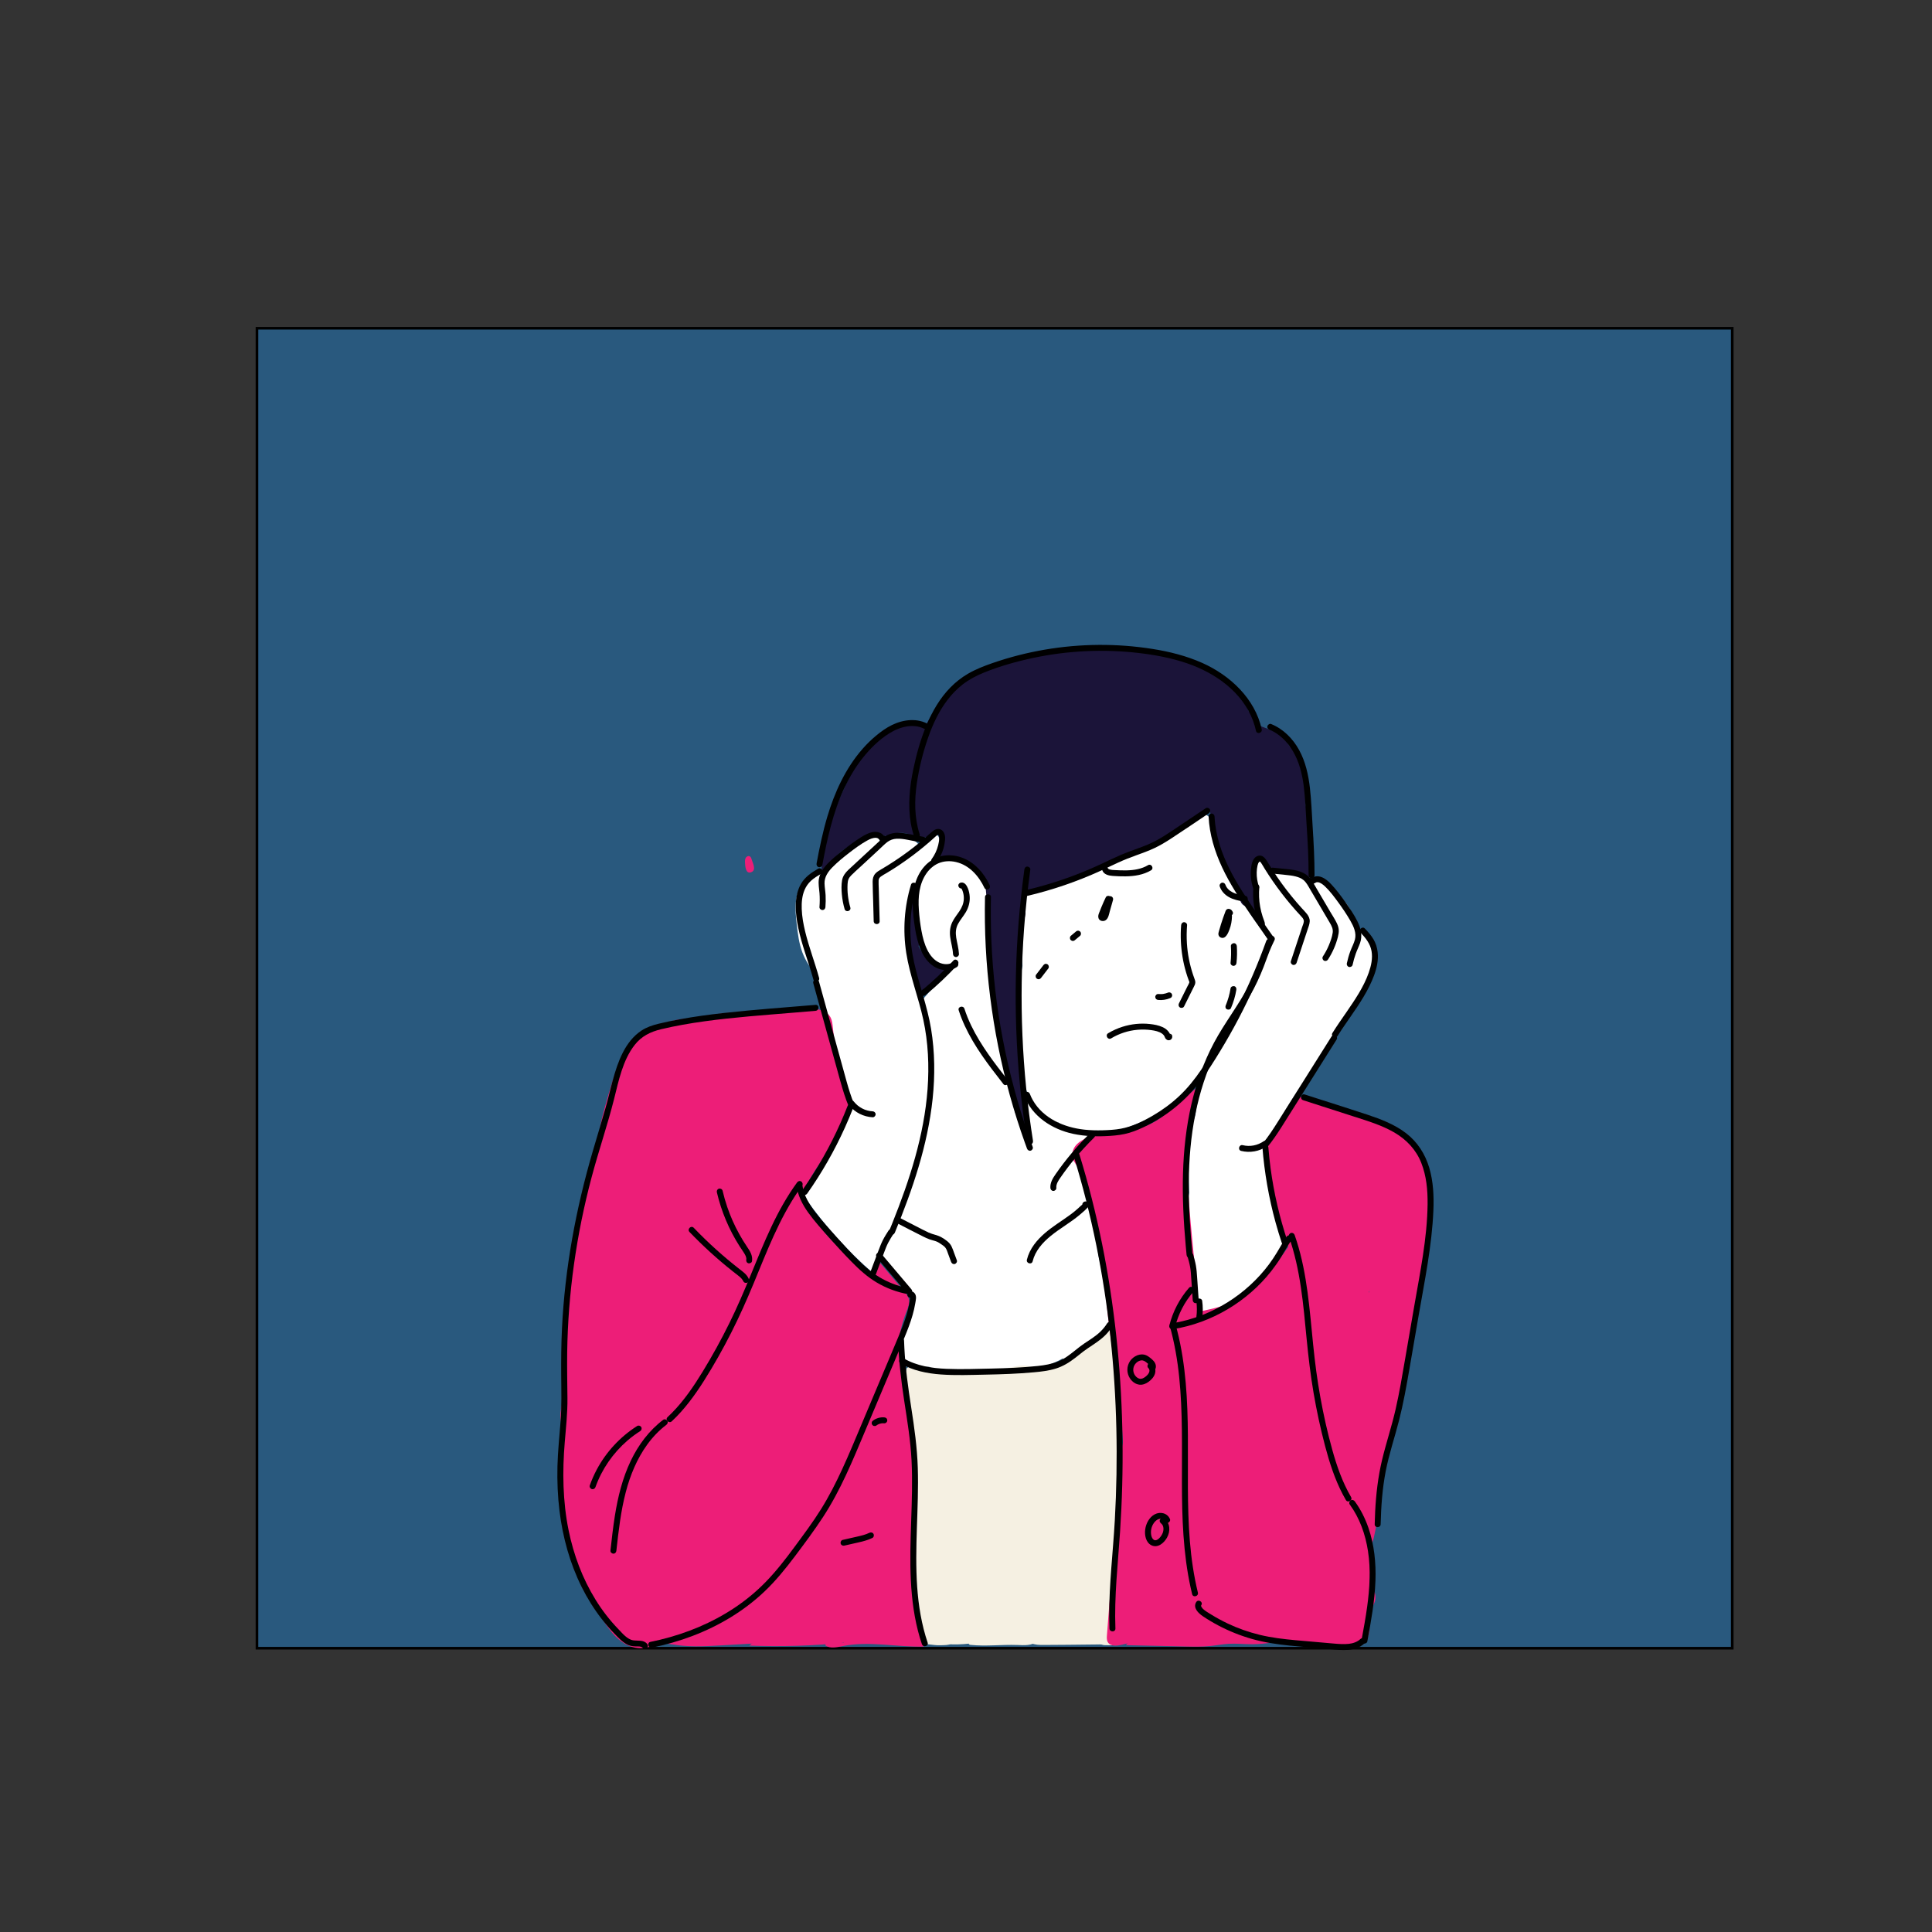 <?xml version="1.0" encoding="utf-8"?>
<!-- Generator: Adobe Illustrator 26.3.1, SVG Export Plug-In . SVG Version: 6.00 Build 0)  -->
<svg version="1.1" xmlns="http://www.w3.org/2000/svg" xmlns:xlink="http://www.w3.org/1999/xlink" x="0px" y="0px"
	 viewBox="0 0 1984.25 1984.25" style="enable-background:new 0 0 1984.25 1984.25;" xml:space="preserve">
<rect x="0" y="0" width="1984.25" height="1984.25" fill="#333333" stroke="none"/>
<style type="text/css">
	.st0{fill:#29597E;stroke:#000000;stroke-width:2.696;stroke-miterlimit:10;}
	.st1{fill:#29597E;stroke:#000000;stroke-width:2.993;stroke-miterlimit:10;}
	.st2{fill:#FFFFFF;}
	.st3{fill:#1B1439;}
	.st4{fill:#F5F0E2;}
	.st5{fill:#ED1E78;}
	.st6{fill:#FE3922;stroke:#000000;stroke-width:6.294;stroke-miterlimit:10;}
	.st7{fill:#29597E;}
	.st8{fill:#D95F86;}
	.st9{fill:#D95F86;stroke:#000000;stroke-width:4.647;stroke-miterlimit:10;}
	.st10{fill:none;stroke:#000000;stroke-width:9.364;stroke-miterlimit:10;}
	.st11{fill:#ED1E78;stroke:#000000;stroke-width:4.923;stroke-miterlimit:10;}
	.st12{fill:#FBAE16;stroke:#020202;stroke-width:4.923;stroke-miterlimit:10;}
	.st13{fill:#F5F0E2;stroke:#000000;stroke-width:4.923;stroke-miterlimit:10;}
	.st14{fill:none;stroke:#000000;stroke-width:4.923;stroke-miterlimit:10;}
	.st15{fill:#29597E;stroke:#000000;stroke-width:2.521;stroke-miterlimit:10;}
	.st16{fill:#F9E819;}
	.st17{fill:#FBAE16;}
	.st18{fill:#FBAE16;stroke:#020202;stroke-width:4.821;stroke-miterlimit:10;}
	.st19{fill:#ED1E78;stroke:#000000;stroke-width:4.821;stroke-miterlimit:10;}
	.st20{fill:#FE3922;stroke:#000000;stroke-width:4.821;stroke-miterlimit:10;}
	.st21{fill:none;stroke:#000000;stroke-width:4.821;stroke-miterlimit:10;}
	.st22{fill:#020202;}
	.st23{fill:none;stroke:#020202;stroke-width:4;stroke-miterlimit:10;}
</style>
<g id="Layer_1">
</g>
<g id="Layer_3">
</g>
<g id="Layer_4">
</g>
<g id="Layer_5">
</g>
<g id="Layer_6">
</g>
<g id="Layer_7">
</g>
<g id="Layer_8">
</g>
<g id="Layer_2">
	<polygon class="st0" points="263.93,1692.79 383.73,1692.79 1779.08,1692.79 1779.08,337.13 263.93,337.13 	"/>
	<path class="st5" d="M771.98,882.67c-0.36-1.24-0.82-2.61-1.97-3.21c-1.4-0.73-3.22,0.13-4.04,1.48c-0.82,1.35-0.88,3.02-0.82,4.6
		c0.15,3.79,0.53,12.8,6.67,10.13C776.99,893.43,773.06,886.39,771.98,882.67z"/>
	<g>
		<path class="st2" d="M976.75,883.56c-11.92-0.49-24.19,5.05-30.83,14.96c-7.19,10.73-7.19,24.65-5.71,37.48
			c1.15,9.91,3.03,19.72,4.91,29.52c0.88,4.58,1.78,9.24,3.98,13.36c5.87,11.03,19.24,15.49,31.52,17.81
			c10.16,1.92,21.4,2.86,30.14-2.65c1.94-1.22,3.74-2.79,4.78-4.84c1.3-2.57,1.27-5.58,1.2-8.45c-0.26-11.95-0.51-23.91-0.77-35.86
			c-0.23-10.59,1.62-23.71-0.99-33.99C1011.15,895.85,991.72,883.56,976.75,883.56z"/>
		<path class="st2" d="M959.72,887.35c1.46-5.4,2.92-10.8,4.38-16.2c1.39-5.15,1.95-12.2-2.96-14.31c-3.36-1.44-7.23,0.69-9.71,3.38
			s-4.32,6.04-7.33,8.12c-4.05-6.14-11.83-8.96-19.19-8.93c-7.36,0.03-14.46,2.47-21.41,4.89c0.2-2.78-2.52-5.08-5.28-5.42
			c-2.76-0.34-5.48,0.77-8,1.96c-8.56,4.06-16.53,9.36-23.57,15.69c-4.67,4.2-8.97,8.87-14.09,12.51c-9,6.39-20.46,9.55-27.62,17.94
			c-9.56,11.2-8.38,27.71-6.66,42.33c1.14,9.73,2.31,19.57,5.74,28.74c3.34,8.92,8.76,16.98,15.23,23.97
			c15.43,16.67,37.15,27.37,59.78,29.43c6.66,0.61,13.55,0.47,19.82-1.87c6.27-2.33,11.88-7.14,13.89-13.52
			c1.13-3.59,1.08-7.44,1.02-11.21c-0.21-13.11-0.43-26.21-0.64-39.32c-0.27-16.45-0.43-33.46,5.95-48.62
			c0.47-1.11,0.87-2.64-0.13-3.33c-0.99-0.69-1.7,1.89-0.62,1.35"/>
		<path class="st2" d="M835.33,1001.62c9.45,30.61,18.93,61.34,24.05,92.96c1.64,10.1,2.84,20.36,6.26,30
			c3.41,9.65,9.35,18.82,18.26,23.85c8.13,4.59,17.78,5.29,26.88,7.36c8.77,2,18.22,5.29,26.4,1.54c9.83-4.5,12.86-16.75,14.71-27.4
			c3.12-17.92,6.25-36.05,5.06-54.2c-0.96-14.57-4.72-28.77-9.7-42.44c-4.55-12.48-9.53-29.92-17.73-40.46
			c-8.36-10.74-21.85,5.36-29.92,10.92c-11.82,8.15-18.23,3.78-29.96-2.4c-5.71-3.01-11.89-5.41-18.43-5.52
			C849.44,995.79,834.13,997.75,835.33,1001.62z"/>
		<path class="st2" d="M913.68,1005.11c0.73,7.96,3.71,15.85,9.2,21.65c2.98,3.15,7.45,5.76,11.5,4.21c2.3-0.88,3.97-2.95,5.02-5.18
			c2.57-5.43,2.06-11.75,1.49-17.73c-0.14-1.45-0.27-2.9-0.62-4.31c-0.35-1.45-0.92-2.84-1.49-4.22c-2.67-6.52-7-23.72-16.5-21.59
			C912.79,980.07,913.04,998.06,913.68,1005.11z"/>
		<path class="st2" d="M862.11,1163.48c-7.2,22.22-23.11,40.38-34.54,60.76c-0.59,1.04-1.17,2.14-1.21,3.34
			c-0.05,1.64,0.93,3.11,1.87,4.44c19.55,27.66,42.44,52.95,68.01,75.15c2.96-15.85,10.73-30.31,16.55-45.34
			c7.43-19.2,11.71-39.44,15.95-59.58c4.5-21.36,8.85-56.37-16.56-67.36c-8.02-3.47-17.68-1.6-25.93-0.06
			C869.78,1137.91,866.85,1148.84,862.11,1163.48z"/>
		<path class="st2" d="M916.96,1170.48c-3.29,11.55-3.18,23.76-3.04,35.77c0.08,7.28,0.17,14.55,0.25,21.83
			c0.11,9.66,0.17,19.62-3.48,28.56c-1.33,3.26-3.17,6.49-3.1,10.01c0.08,3.52,3.19,7.28,6.59,6.38c2.56-0.68,3.85-3.46,4.8-5.93
			c5.99-15.48,11.99-30.96,17.98-46.44c5.6-14.46,11.26-29.18,12.39-44.64c0.63-8.55,0.7-42.5-11.02-37.43
			C927.91,1143.1,919.83,1160.4,916.96,1170.48z"/>
		<path class="st2" d="M960.11,1012.31c-17.55,19.74-35.47,40.09-44.7,64.84c-9.14,24.52-9,51.39-8.74,77.56
			c0.23,23.49,0.46,46.98,0.69,70.47c0.21,20.99,1.43,44.43,16.67,58.86c15.66,14.81,41.64,14,60.13,2.91
			c18.49-11.09,30.67-30.22,39.77-49.75c8.1-17.37,14.32-35.61,18.52-54.31c1.27-5.67,2.37-11.43,2.34-17.24
			c-0.01-3.38-0.41-6.74-0.8-10.1c-1.25-10.72-2.5-21.43-3.75-32.15c-1.4-12.04-2.83-24.16-6.54-35.7
			c-1.77-5.49-4.05-10.82-5.45-16.42c-1.95-7.77-2.17-15.88-3.86-23.71c-2.81-13.04-9.57-24.83-16.24-36.38
			c-4.78-8.29-10.38-23.41-22.11-21.65C975.68,991.1,966.53,1005.09,960.11,1012.31z"/>
		<path class="st2" d="M983.44,1014.13c-0.54,8.2,4.89,15.48,10.28,21.68c2.26,2.6,4.62,5.21,7.61,6.91s6.77,2.39,9.9,0.96
			c3.23-1.47,5.16-4.81,6.46-8.11c2.3-5.84,3.26-12.19,2.8-18.45c-0.26-3.51-0.96-6.98-1.1-10.5c-0.39-9.65,4.78-32.73-12.54-28.65
			C994.73,980.83,984.18,1002.98,983.44,1014.13z"/>
		<path class="st2" d="M1073.6,915.58c-6.09,0.61-12.17,1.23-18.26,1.84c-1.37,0.14-2.84,0.32-3.85,1.26
			c-1.11,1.03-1.33,2.68-1.48,4.19c-1.72,17.44-2.1,35.01-1.14,52.51c1.16,21.02,4.36,42.26,13.14,61.39
			c8.78,19.13,23.69,36.09,43.21,43.98c11.48,4.64,24.05,5.99,36.43,6.01c9.83,0.02,19.74-0.78,29.18-3.54
			c11.77-3.43,22.59-9.82,34.56-12.43c11.45-2.49,23.66-1.33,34.43,3.27c10.31,4.4,19.05,11.72,28.56,17.64
			c9.52,5.92,20.65,10.59,31.7,8.73c6.59-1.11,12.57-4.45,18.39-7.73c16.58-9.35,33.16-18.69,49.74-28.04
			c3.25-1.83,6.6-3.74,8.88-6.7c1.18-1.53,2.04-3.28,2.88-5.02c2.68-5.53,5.37-11.06,8.05-16.59c3.04-6.27,6.11-12.59,7.91-19.32
			c6.23-23.2-4.8-49.91-25.58-61.96c-6.8-3.94-14.68-6.43-22.5-5.68c-21.27,2.04-36.9,26.68-58.12,24.17
			c-10.29-1.22-18.53-8.68-26.91-14.78c-23.45-17.07-52.38-25.18-81.21-28.38c-28.82-3.2-57.93-1.81-86.93-1.64
			c-4.12,0.02-8.34,0.01-12.24-1.33c-7.67-2.63-14.69-10.27-22.37-7.66c1.31,0.37,2.63,0.74,3.94,1.1"/>
		<path class="st2" d="M1219.83,849.01c-2.7-0.67-5.13,1.73-6.73,4.01c-18.44,26.35-10.75,64.43-28.34,91.35
			c-2.97,4.55-6.7,8.74-11.45,11.38c-6.68,3.72-14.71,4.06-22.33,3.45c-21.6-1.74-41.98-10.29-61.94-18.74
			c-2-0.85-4.07-1.74-5.52-3.35c-1.04-1.16-1.7-2.61-2.64-3.85c-2.88-3.83-7.91-5.16-12.48-6.6c-4.57-1.44-9.53-3.69-11.18-8.19
			c6.05-3.57,12.16-7.17,18.86-9.28c8.19-2.58,17-2.84,25.08-5.76c4.61-1.67,8.87-4.16,13.23-6.42
			c13.19-6.82,27.37-11.48,41.2-16.87c19.63-7.64,38.66-16.8,56.88-27.37"/>
		<path class="st2" d="M1236.79,836.93c-27.87,10.97-51.93,31.39-67.29,57.11c-3.35,5.61-6.32,11.53-7.77,17.89
			c-1.47,6.43-1.34,13.1-1.8,19.67c-0.58,8.25-2.11,16.47-1.62,24.73c0.49,8.25,3.33,16.85,9.83,21.97
			c9.23,7.28,22.41,5.47,33.97,3.35c11.56-2.12,24.8-3.79,33.89,3.65c2.92,2.39,5.11,5.52,7.74,8.23
			c5.36,5.51,12.36,9.08,19.35,12.3c18.45,8.5,37.72,15.23,57.46,20.07c8.04,1.97,16.7,3.59,24.42,0.62
			c9.18-3.53,14.81-12.64,19.38-21.35c5-9.52,9.61-19.48,11.04-30.15c1.51-11.27-0.62-22.67-2.73-33.84
			c-1.35-7.14-2.78-14.49-6.71-20.61c-4.78-7.45-12.69-12.22-20.32-16.72c-7.63-4.5-15.66-9.13-24.51-9.46
			c-6.54-0.25-14.39,1.42-18.59-3.6c-2.43-2.9-3.24-7.75-6.94-8.58c-2.31-0.52-4.69,1.04-5.84,3.11c-1.15,2.07-1.33,4.52-1.39,6.88
			c-0.08,3.59,0.07,7.18,0.22,10.77c0.21,4.95,0.41,9.91,0.62,14.86c0.44,10.62,0.89,21.28,2.66,31.77
			c-10.38-13.46-18.06-28.76-25.68-43.96c-6.47-12.91-12.94-25.81-19.41-38.72c-3.63-7.24-7.35-14.95-6.68-23.01
			c0.08-0.98,0.18-2.1-0.49-2.81c-0.55-0.58-1.44-0.68-2.24-0.71c-11.04-0.43-22.17,4.59-29.15,13.16"/>
		<path class="st2" d="M1221.91,851.09c-1.16,6.05,2.36,12.48,7.76,15.45c2.77,1.52,6.31,2.6,7.36,5.58
			c0.65,1.84,0.3,4.29,1.93,5.36c0.8,0.53,1.87,0.5,2.78,0.18c3.18-1.1,4.41-4.9,4.94-8.23c1.42-8.91,1.91-24.09-5.45-30.84
			C1233.08,831.1,1223.4,843.35,1221.91,851.09z"/>
		<path class="st2" d="M1342.22,911.13c-5.21,5.38-10.42,10.77-15.64,16.15c-1.63,1.68-3.3,3.43-4.09,5.64
			c-0.97,2.71-0.46,5.71,0.14,8.52c1.7,7.94,4.08,15.72,7.12,23.25c1.56,3.86,3.31,7.68,5.7,11.1c2.8,4,6.42,7.36,10.12,10.55
			c6.15,5.32,12.6,10.31,19.3,14.92c2.97,2.05,6.24,4.36,7.05,7.88c0.99,4.3-2.09,8.92-0.59,13.07c1.07,2.97,4.28,4.73,7.42,5.02
			c3.14,0.3,6.26-0.59,9.28-1.47c2.54-0.74,5.15-1.52,7.19-3.2c1.35-1.11,2.37-2.56,3.34-4.01c5.16-7.68,9.48-15.93,12.84-24.55
			c2.3-5.89,4.16-12.45,2.13-18.44c-0.93-2.75-2.63-5.16-4.3-7.54c-3.43-4.86-7.19-9.99-12.77-12.05c-0.34-0.13-0.69-0.24-0.97-0.48
			c-0.53-0.45-0.64-1.22-0.74-1.9c-0.83-5.71-3.55-10.95-6.23-16.06c-1.45-2.76-2.9-5.54-4.72-8.08c-1.94-2.71-4.28-5.12-6.61-7.52
			c-5.01-5.16-10.38-13.14-16.64-16.74C1353.68,901.23,1346.92,906.28,1342.22,911.13z"/>
		<path class="st2" d="M1075.51,1028.46c-5.27-4.52-6.24-12.25-6.11-19.19s0.94-14.24-2.01-20.52c-1.3-2.77-3.41-5.28-6.25-6.4
			c-2.84-1.12-6.45-0.56-8.36,1.83c-1.06,1.32-1.5,3.02-1.9,4.67c-3.23,13.39-5.12,27.06-7.01,40.71
			c-0.97,7.05-1.95,14.16-1.63,21.27c0.19,4.14,0.82,8.24,1.45,12.34c1.46,9.52,2.92,19.04,4.38,28.56
			c2.42,15.77,5.13,32.26,14.77,44.98c3.33,4.4,7.43,8.22,12.05,11.24c3.76,2.46,7.97,4.41,12.45,4.79
			c5.99,0.51,11.82-1.83,17.32-4.25c5.3-2.34,10.65-4.86,14.9-8.8c3-2.78,5.36-6.17,7.7-9.53c4-5.75,8.07-11.66,9.81-18.45
			c1.05-4.08,1.22-8.33,1.28-12.54c0.18-11.85-0.52-24.1-5.67-34.77c-5.15-10.67-15.71-19.48-27.56-19.37"/>
		<path class="st2" d="M1146.49,1027.5c-14.19-2.96-30.97-1.21-40.05,10.09c-4.84,6.02-6.78,14-6.53,21.71
			c0.25,7.72,2.52,15.23,5.38,22.4c3.43,8.62,7.8,17.2,7.98,26.48c0.04,2.06-0.17,4.23-1.36,5.92c-1.46,2.07-4.03,2.96-6.19,4.29
			c-3.05,1.89-5.34,4.76-7.56,7.58c-4.9,6.21-9.8,12.42-14.7,18.63c-0.35,0.45-0.72,0.94-0.74,1.51c-0.01,0.57,0.33,1.07,0.67,1.54
			c3.02,4.21,6.14,8.51,10.44,11.4c3.7,2.48,8.08,3.78,12.45,4.62c23.89,4.59,48.38-3.33,70.57-13.3
			c7.36-3.31,14.67-6.88,21.09-11.76c3.56-2.7,6.82-5.79,10.07-8.86c9.76-9.24,19.57-18.53,27.74-29.2
			c6.84-8.94,12.45-18.75,17.83-28.64c2.18-4,4.38-8.24,4.35-12.8c-0.04-7.59-6.26-13.79-12.94-17.41
			c-7.67-4.16-16.54-5.95-25.23-5.43c-7.45,0.45-14.4,3.66-21.8,4.07C1180.35,1041.33,1163.36,1031.01,1146.49,1027.5z"/>
		<path class="st2" d="M1303.99,1075.43c-10.2-5.61-17.02-18.21-28.64-18.92c-6.86-0.42-13.1,3.63-18.77,7.51
			c-1.94,1.33-3.9,2.68-5.44,4.45c-5.56,6.39-4.2,16.04-6.3,24.24c-1.52,5.92-4.9,11.15-7.59,16.64
			c-7.67,15.62-9.8,33.34-10.71,50.71c-0.53,10.13-0.53,20.91,4.77,29.56c0.92,1.5,2.01,2.93,3.41,3.98
			c1.59,1.19,3.53,1.85,5.48,2.2c12.62,2.28,23.97-7.17,35.98-11.68c6.89-2.59,14.51-3.66,20.53-7.88
			c6.21-4.35,9.83-11.4,13.4-18.09c10.46-19.6,22.45-38.39,35.82-56.14c7.72-10.24,15.97-20.26,21.41-31.87
			c2.55-5.44,4.44-11.15,6.34-16.85c0.88-2.64,1.77-5.4,1.39-8.16c-0.84-6.23-7.4-9.76-13.16-12.28c-4.42-1.93-8.97-3.9-13.79-4
			c-4.08-0.09-8.05,1.16-11.94,2.41c-14.47,4.67-28.88,9.56-43.2,14.67"/>
		<path class="st2" d="M1250.46,1082.75c-0.27-0.43-0.65-0.9-1.15-0.86c-0.3,0.03-0.55,0.23-0.78,0.43
			c-5.44,4.79-11.13,9.94-13.24,16.88c-1.11,3.66-1.14,7.54-1.53,11.34c-0.33,3.18-1.14,6.28-1.6,9.39
			C1253.72,1126.91,1258.77,1096.02,1250.46,1082.75z"/>
		<path class="st2" d="M1248.58,1185.85c-1.07,1.04-2.92,0.86-4.11-0.04c-1.19-0.9-1.84-2.33-2.33-3.75
			c-2.4-6.97-1.98-15.24-6.82-20.81c-1.08-1.24-2.37-2.28-3.41-3.55c-2.89-3.52-3.5-8.32-4.01-12.84
			c-7.29,20.23-7.68,42.22-7.1,63.72c0.94,34.8,4.22,69.49,7.49,104.15c0.92,9.74,1.84,19.48,2.76,29.22
			c0.26,2.71,0.83,5.89,3.29,7.05c2.62,1.23,5.59-0.66,7.8-2.53c13.43-11.32,24.4-25.26,34.49-39.64
			c5.97-8.5,11.71-17.3,15.29-27.05c3.29-8.95,4.66-18.5,5.34-28.01c1.24-17.48,0.17-35.12-3.17-52.31
			c-0.88-4.55-1.97-9.18-4.49-13.08c-2.52-3.9-6.75-6.98-11.39-6.94"/>
		<path class="st2" d="M1246.57,1251.05c-2.61,0.17-3.84-3.11-4.25-5.69c-1.29-8.06-2.58-16.11-3.87-24.17
			c-0.34-2.09-0.73-4.32-2.15-5.89c-2.65-2.92-7.76-2.08-10.54,0.71c-2.79,2.79-3.83,6.83-4.69,10.68
			c-2.41,10.88-4.21,21.95-4.32,33.1c-0.18,18.4,4.33,36.82,12.99,53.06c4.05,7.58,9.15,15.36,8.53,23.93
			c-0.34,4.69-2.14,10.25,1.24,13.52c2.42,2.34,6.44,2.06,9.45,0.54c3-1.52,5.38-4.03,8.12-5.99c5.75-4.12,13.05-5.77,18.54-10.22
			c2.34-1.9,4.27-4.24,6.18-6.56c8.38-10.18,16.75-20.35,25.13-30.53c4.68-5.68,9.45-11.52,11.9-18.46c0.76-2.16,1.3-4.44,1.2-6.73
			c-0.08-1.88-0.57-3.71-1.06-5.53c-6.92-25.91-12.77-52.11-17.51-78.5c-0.7-3.89-1.42-7.9-3.52-11.25
			c-2.16-3.44-5.63-5.89-9.32-7.58c-6.79-3.11-16.08-3.26-20.44,2.8c-1.72,2.39-2.38,5.37-2.94,8.27
			c-1.67,8.67-2.81,17.43-3.42,26.24"/>
		<path class="st2" d="M961.68,1259.02c-2.07-8.1-11.69-11.81-20.05-11.8c-15.19,0.02-30.07,8.66-37.62,21.83
			c-1.63,2.85-2.96,5.98-2.99,9.26c-0.03,2.7,0.83,5.34,1.83,7.85c2.51,6.26,6.01,12.12,10.35,17.28
			c4.71,5.62,10.36,10.39,15.18,15.92c4.82,5.53,8.88,12.13,9.48,19.43c0.61,7.43-2.41,14.65-5.74,21.32s-7.12,13.31-8.24,20.68
			s1.14,15.84,7.51,19.71c3.93,2.39,8.74,2.68,13.34,2.92c7.39,0.37,14.8,0.75,22.17,0.14c7.5-0.62,14.88-2.25,22.23-3.88
			c21.8-4.82,44.07-9.84,63.02-21.64c9-5.61,17.05-12.63,24.68-20c3.77-3.64,7.49-7.42,10.27-11.87c9.58-15.32,6.06-36.25-4.6-50.84
			s-27.12-23.83-43.85-30.64c-5.96-2.42-12.19-4.63-18.62-4.48c-4.4,0.1-8.7,1.3-12.94,2.5c-11.79,3.32-23.58,6.64-35.36,9.96
			c-1.45,0.41-3.28,1.58-2.62,2.93"/>
		<path class="st2" d="M1000.7,1274.91c3.72,9.1,8.86,18.33,7.7,28.09c-1.37,11.55-11,20.03-19.01,28.47
			c-3.61,3.81-7.07,7.95-8.84,12.89c-1.24,3.46-1.59,7.18-2.69,10.69c-1.7,5.43-5.17,10.34-5.79,16c-0.67,6.11,1.84,13.21-2.13,17.9
			c-2.49,2.93-6.63,3.66-10.32,4.77c-3.69,1.11-7.7,3.4-8.13,7.23c8.09,8.11,20.91,8.45,32.36,8.26c12-0.2,23.99-0.4,35.99-0.59
			c26.46-0.44,54.65-1.41,76.41-16.47c7.96-5.51,14.62-12.65,21.21-19.73c4.36-4.68,8.83-9.54,11.02-15.55
			c3.63-9.99,0.32-20.98-0.18-31.6c-0.41-8.72,1.12-17.57-0.6-26.12c-2.08-10.37-8.67-19.17-15.03-27.62
			c-15-19.95-29.98-40.7-36.79-64.71c-2.07-7.28-3.77-15.44-9.83-19.97c-3.01-2.25-6.73-3.28-10.36-4.26
			c-15.28-4.14-37.68-16.98-48.07,0.18c-10.41,17.19-15.06,38.33-14.2,58.29C993.91,1252.65,996.31,1264.17,1000.7,1274.91z"/>
		<path class="st2" d="M1093.66,1157.42c-14.56-8.98-27.31-20.86-37.29-34.75c-4.43,10.38-5.24,22.27-2.27,33.15
			c-4.98,0-6.24-6.81-9.21-10.81c-3.4-4.56-10.13-5.6-15.5-3.72s-9.6,6.05-13.23,10.43c-24.7,29.8-28.16,75.4-8.24,108.58
			c8.9,14.82,21.67,26.88,32.05,40.7c5.73,7.62,10.95,16.84,9.15,26.2c-1.31,6.78-6.07,12.29-9.39,18.35
			c-3.32,6.06-4.99,14.22-0.46,19.44c3.14,3.63,8.24,4.65,12.8,6.13c8.35,2.72,15.96,7.69,21.81,14.24
			c-1.91,2.29-3.82,4.58-5.74,6.87c6.13-0.01,12.26-0.01,18.39-0.02c2.71,0,6.56,2.24,4.73,4.24c4.15,2.04,9.26,0.4,12.94-2.39
			s6.44-6.62,9.87-9.71c5.55-5.01,12.74-8.03,17.97-13.37c10.25-10.48,10.51-27.46,5.9-41.38c-1-3.03-2.21-6.06-2.34-9.24
			c-0.1-2.49,0.47-4.96,0.41-7.45c-0.15-6.47-4.37-12.04-6.49-18.16c-2.61-7.53-1.97-15.73-2.36-23.69
			c-0.86-17.7-6.9-34.68-12.87-51.37c-3.27-9.14-6.54-18.28-9.81-27.41c-0.54-1.5-1.09-3.08-0.9-4.66c0.45-3.81,4.59-5.78,7.84-7.82
			c6.81-4.29,11.49-11.81,12.34-19.81c0.84-8.01-2.16-16.33-7.93-21.95c-4.25-4.14-9.72-6.74-15.09-9.26
			c-5.06-2.38-10.12-4.76-15.17-7.14c-3.39-1.59-6.87-3.21-10.6-3.56s-7.83,0.84-10.01,3.89"/>
		<path class="st3" d="M955.48,752.6c-4.25-7.19-14.18-8.37-22.45-7.26c-19.85,2.67-38.31,14.3-49.31,31.03
			c-3.52,5.36-6.29,11.17-9.05,16.96c-15.4,32.34-31.14,66.1-30.84,101.92c3.78-0.2,6.07-4.08,8.08-7.29
			c10.14-16.18,28.75-24.61,46.29-32.15c1.51-0.65,3.24-1.3,4.75-0.65c1.06,0.46,1.75,1.47,2.66,2.18c3.59,2.83,8.69,0.3,13.07-1.03
			c4.37-1.33,9.14-1.32,13.5,0.03c4.69,1.45,9.04,4.42,13.95,4.38c5.53-0.04,10.22-3.88,15.41-5.82c0.96-0.36,2.04-0.65,2.98-0.25
			c1.34,0.57,1.77,2.23,1.98,3.67c1.15,7.91,0.67,16.06-1.4,23.78c7.33-5.63,17-6.9,25.59-10.31c20.45-8.1,34.37-29.04,36.76-50.9
			c0.31-2.85,0.45-5.78-0.25-8.57c-0.92-3.64-3.19-6.77-5.41-9.8c-4.09-5.57-8.17-11.13-12.26-16.7
			c-5.72-7.8-11.53-15.69-19.05-21.78s-17.06-10.27-26.7-9.39"/>
		<path class="st3" d="M990.78,864.72c0.79-0.15-0.41-1.11-1.17-0.83c-3.3,1.19-6.6,2.37-9.9,3.56c-3.11,1.12-6.27,2.26-8.92,4.24
			s-4.75,4.95-4.87,8.26c3.87,2.67,9.08,1.45,13.76,1.86c6.46,0.56,12.14,4.32,17.5,7.96c4.62,3.14,9.41,6.45,12.13,11.33
			c2.5,4.47,2.97,9.75,3.39,14.85c0.51,6.18,1.02,12.35,1.54,18.53c0.31,3.7,0.67,7.57,2.68,10.7c3.28,5.1,10.45,6.77,16.19,4.8
			c5.74-1.97,10.07-6.9,12.69-12.38c2.62-5.48,3.74-11.52,4.87-17.49c0.27-1.43,0.67-3.05,1.94-3.76c0.59-0.33,1.29-0.41,1.96-0.52
			c2.75-0.43,5.38-1.39,8-2.35c13.53-4.96,27.72-10.37,36.88-21.49c2.67-3.24,4.89-7.09,5.09-11.28c0.23-4.82-2.21-9.31-4.57-13.52
			c-2.47-4.4-5.06-8.94-9.12-11.94c-2.38-1.76-5.15-2.9-7.92-3.92c-21.07-7.74-44.42-9.15-66.27-4.01
			c-3.89,0.91-8.08,2.28-10.2,5.67"/>
		<path class="st3" d="M1031.37,941.88c-1.8,2.27-5.26-0.1-8.12-0.54c-2.95-0.45-5.85,1.56-7.32,4.16s-1.78,5.68-1.93,8.66
			c-1.07,20.69,4.01,41.17,5.74,61.81c0.77,9.24,0.88,18.52,1.71,27.75c2.01,22.16,8.21,43.69,14.38,65.07
			c4.24,14.71,8.49,29.42,12.73,44.13c0.66,2.29,1.39,4.7,3.14,6.33c2.17-1.37,2.33-4.42,2.24-6.98
			c-0.62-17.33-1.85-34.65-3.7-51.89c-0.57-5.3-1.2-10.6-2.48-15.77c-0.72-2.89-1.64-5.74-1.96-8.7c-0.35-3.27,0.06-6.57,0.4-9.84
			c3.65-35.28-1.03-71.09,3.32-106.29c0.84-6.77,2.01-13.49,3.5-20.14c0.23-1.02,0.45-2.15-0.07-3.05c-0.83-1.45-2.9-1.4-4.54-1.11
			c-6.13,1.1-12.11,3.05-17.71,5.78c-1.9,0.92-4.05,2.52-3.66,4.59"/>
		<path class="st3" d="M1044.76,935.19c0.09,0.98,0.27,2.01,0.9,2.76c0.88,1.06,2.39,1.29,3.75,1.45c0.39,0.05,0.81,0.09,1.15-0.1
			c0.39-0.21,0.57-0.66,0.72-1.08c1.53-4.43,1.33-9.44-0.55-13.74C1047.27,916.59,1044.53,932.64,1044.76,935.19z"/>
		<path class="st3" d="M1120.1,778.24c-3.23-4.03-8.68-5.43-13.78-6.25c-17.38-2.81-35.7-1.59-51.76,5.62
			c-30.43,13.65-48.84,49.86-41.94,82.49c2.06,9.73,6.77,19.75,15.68,24.16c7.8,3.85,17.05,2.6,25.61,1.05
			c4.11-0.75,8.36-1.54,12.42-0.57c4.06,0.97,7.9,4.25,8.07,8.43c0.24,5.8-5.99,9.45-11.31,11.75c3.77,6.21,12.98,5.15,19.94,3.05
			c18.1-5.48,35.63-12.68,53.07-19.99c29.15-12.22,58.28-24.83,85.23-41.35c8.61-5.27,16.99-10.95,25.97-15.55
			c12.72-6.51,26.78-10.98,37.56-20.37c5.1-4.44,9.5-10.4,9.66-17.16c0.16-6.67-3.84-12.77-8.56-17.49
			c-15.04-15.03-37.43-19.96-58.67-21.13c-41.06-2.27-82.69,7.16-118.77,26.88"/>
		<path class="st3" d="M1057.91,671.81c-30.51,8.22-62.55,17.47-84.49,40.21c-11.36,11.77-19.2,26.41-26.9,40.84
			c-4.08,7.66-8.27,16.55-5.18,24.66c2.13,5.59,7.25,9.37,12.12,12.84c8.36,5.96,16.79,11.95,26.15,16.19
			c13.59,6.16,28.57,8.37,42.96,12.32c13.48,3.7,26.54,8.96,38.82,15.65c6.29,3.42,12.58,7.29,19.67,8.28
			c5.97,0.84,12.02-0.45,17.91-1.77c24.53-5.49,50.26-12.34,67.85-30.3c11.76-12.01,19.26-28.44,33.51-37.35
			c6.08-3.8,13.4-6.25,17.61-12.05c5.39-7.42,3.86-17.62,2.09-26.62c-2.29-11.65-4.87-23.91-12.74-32.8
			c-4.68-5.29-10.91-8.98-15.82-14.06c-4.91-5.08-8.48-12.54-5.97-19.14c-33.37-2.93-67.03-2.63-100.35,0.9
			c-3.09,0.33-6.85,1.24-7.62,4.24"/>
		<path class="st3" d="M1089.7,682.59c2.1-2.18,3.06-5.4,2.5-8.37c-0.07-0.38-0.17-0.77-0.39-1.08c-0.31-0.43-0.8-0.67-1.29-0.87
			c-4.75-2.01-10.07-2.11-15.23-2.11c-4.94,0-10.22,0.15-14.27,2.98c-7.55,5.26,5.74,9.88,9.85,11.42
			C1076.46,686.64,1085.25,687.22,1089.7,682.59z"/>
		<path class="st3" d="M1290.76,749.25c-4.55-10.28-9.09-20.57-13.64-30.85c-1.2-2.71-2.41-5.44-4.21-7.79
			c-2.04-2.67-4.75-4.73-7.42-6.76c-12.85-9.75-25.91-19.62-40.92-25.52c-12.69-4.99-26.35-6.97-39.93-8.28
			c-4.68-0.45-9.49-0.81-14.01,0.47c-6.68,1.9-11.98,7.26-15.13,13.45c-3.15,6.18-4.4,13.16-5.14,20.06
			c-1.33,12.39-1.11,25.14,2.65,37.02c3.77,11.88,11.38,22.85,22.26,28.92c17.51,9.76,39.47,5.38,58.73,10.93
			c1.09,0.31,2.21,0.68,3.06,1.43c2.07,1.83,1.76,5.25,0.38,7.65c-3.73,6.47-13.18,8.59-15.55,15.68
			c-1.66,4.98,1.13,10.57,5.29,13.77c4.16,3.2,9.41,4.55,14.5,5.81c1.34,11.96,3.4,25.23,12.88,32.64
			c6.42,5.02,14.97,6.22,23.1,6.79c10.32,0.73,20.84,0.72,30.83-1.98c9.99-2.7,19.48-8.34,25.17-16.98
			c5.85-8.89,7.17-19.91,8.34-30.49c1.09-9.95,2-20.78-3.35-29.24c-2.24-3.55-5.44-6.38-8.02-9.69
			c-4.89-6.25-7.61-14.17-13.42-19.58c-5.47-5.1-12.95-7.29-19.95-9.92c-1.64-0.62-3.33-1.31-4.52-2.6c-0.82-0.89-1.34-2-1.85-3.1
			c-1.63-3.52-3.27-7.03-4.9-10.55c-3.1,0.2-6.2,0.41-9.31,0.61"/>
		<path class="st3" d="M1333.45,774.99c0.46-2.5-1.56-4.77-3.66-6.21c-1.77-1.22-3.76-2.2-5.9-2.43s-4.43,0.39-5.9,1.95
			c-0.61,0.66-1.08,1.51-1.03,2.41c0.08,1.31,1.2,2.28,2.26,3.05c3.58,2.59,7.52,4.67,11.68,6.17c0.23,0.08,0.49,0.21,0.52,0.45
			c0.03,0.24-0.43,0.36-0.42,0.12"/>
		<path class="st3" d="M1257.53,847.3c-2.2-1.2-4.62-2.68-5.13-5.13c-0.11-0.55-0.13-1.13-0.41-1.62c-0.65-1.12-2.44-1.01-3.36-0.1
			c-0.92,0.91-1.19,2.28-1.36,3.56c-2.31,17.72,5.7,34.98,13.51,51.06c1.7,3.5,3.4,7,5.1,10.5c2.65,5.45,5.31,10.94,7.08,16.74
			c0.7,2.3,1.33,4.75,3.03,6.44c1.78,1.76,4.4,2.36,6.45,3.8c3.83,2.68,5.36,8.06,9.59,10.06c3.06-18.15-4.19-36.5-3.79-54.91
			c0.02-0.91,0.08-1.89,0.67-2.59c0.6-0.71,1.59-0.95,2.51-1.01c6.68-0.46,12.06,5.67,14.4,11.95c12.32-1.03,24.84,0.47,36.58,4.36
			c1.6,0.53,3.3,1.19,4.26,2.58c-1.99-11.14-1.81-22.66,0.52-33.73c0.61-2.91,1.38-5.83,1.38-8.8c0-2.79-0.68-5.52-1.36-8.23
			c-2.47-9.9-4.94-19.79-7.41-29.69c-1.54-6.17-3.68-13.1-9.42-15.82c-3.77-1.78-8.19-1.25-12.29-0.52
			c-16.73,2.97-33.01,8.52-48.07,16.39c-5.85,3.05-12.15,7.4-12.82,13.96"/>
		<path class="st3" d="M934.24,967.84c-0.14,8.59-0.27,17.24,1.24,25.69c1.58,8.85,4.93,17.26,8.26,25.61
			c0.24,0.6,0.54,1.26,1.14,1.48c0.51,0.19,1.08,0.01,1.6-0.19c13.21-5,23.97-16.06,28.61-29.39c-3.71,0.11-7.54,0.2-11.02-1.08
			c-2.1-0.78-3.99-2.03-5.86-3.27c-5.69-3.79-11.6-7.94-14.49-14.13c-1.81-3.88-2.27-8.24-2.66-12.5
			c-0.79-8.72-1.52-17.48-1.79-26.23c-0.06-1.82,1-12.92-1.28-13.51c-4.26-1.1-3.26,17.28-3.3,19.45
			C934.54,949.12,934.39,958.48,934.24,967.84z"/>
		<path class="st3" d="M942.43,959.73c-0.26-1.27-0.7-2.89-1.99-3.01c-1.19-0.11-1.88,1.16-2.14,2.4c-0.04,0.2-0.08,0.4-0.1,0.6
			c-0.31,2.77-0.96,14.27,3.54,12.75C946.96,970.7,943.01,962.56,942.43,959.73z"/>
		<path class="st4" d="M963.99,1416.31c12.26,1.83,24.75,0.92,37.1-0.17c21.99-1.93,43.93-4.39,65.8-7.38
			c7.73-1.06,15.49-2.18,22.97-4.42c20.45-6.11,38.2-20.75,48.09-39.67c2.54,4.48-1.07,9.83-1.81,14.93
			c-1,6.83,3.27,13.16,5.54,19.68c2.04,5.89,2.47,12.2,2.87,18.43c1.43,21.98,2.8,44.52-3.52,65.62
			c-5.77,19.26-17.7,36.23-31.88,50.49c-14.18,14.26-30.62,26.04-47.07,37.6c-5.13,3.6-10.33,7.23-16.17,9.5
			c-17.55,6.82-38.21-0.06-51.95-12.94s-21.66-30.74-27.5-48.63c-2.91-8.93-5.77-18.57-13.06-24.51
			c-5.24-4.27-12.7-6.61-15.26-12.86c-1.42-3.49-0.93-7.42-0.55-11.16c1.91-19-0.36-37.59-5.31-55.95
			c-2.44-9.05-2.62-13.42,6.41-7.75C946.42,1411.98,954.97,1414.96,963.99,1416.31z"/>
		<path class="st4" d="M996.92,1531.37c-9-9.04-17.99-18.09-26.99-27.13c-3.5-3.52-7.16-7.33-8.13-12.2c-1-5,0.26-11.74-4.36-13.87
			c-2.5-1.15-5.6-0.09-8.1-1.25c-1.66-0.77-2.86-2.45-4.64-2.88c-2.38-0.58-4.76,1.45-5.51,3.78c-0.75,2.33-0.33,4.86,0.01,7.28
			c4.68,33.47-7.76,67.14-6.34,100.9c0.69,16.34,4.62,32.36,8.53,48.24c1.54,6.25,3.08,12.51,4.62,18.76
			c1.71,6.97,3.59,14.25,8.4,19.57c7.02,7.76,18.51,9.46,28.97,9.28c10.65-0.18,21.55-1.89,30.76-7.25
			c14.65-8.54,22.81-24.85,35.32-36.3c9.88-9.03,22.22-14.82,34.35-20.46c6.44-2.99,13.49-6.06,20.4-4.45
			c3.33,0.77,6.36,2.6,9.74,3.15c8.29,1.34,15.84-5.42,19.71-12.87c3.87-7.45,5.47-15.96,9.79-23.16c1.73-2.89,3.88-5.54,5.21-8.63
			c4.52-10.54-1.64-22.85,0.77-34.06c1.1-5.15,3.99-9.9,4.27-15.15c0.24-4.56-1.5-8.95-2.61-13.38c-1.81-7.27-1.92-14.85-2.01-22.34
			c-0.32-25.1-0.63-50.21-0.95-75.31c-0.04-3.56-0.09-7.14,0.52-10.65c0.52-2.97,1.5-5.84,2.03-8.81
			c1.83-10.28-2.29-21.4-10.36-28.01c-10.77,11.49-24.57,19.65-38.47,27.05c-17.74,9.44-35.98,17.89-54.22,26.33
			c-5.6,2.59-11.2,5.19-16.8,7.78c-4.1,1.9-8.58,3.85-13,2.86c-4.41-0.98-7.97-6.42-5.4-10.14c-13.08,2.1-26.37,4.86-37.69,11.73
			s-20.47,18.62-20.93,31.86"/>
		<path class="st4" d="M998.7,1455.34c18.9-2.21,37.35-8.16,53.97-17.43c4.73-2.64,9.42-5.63,12.72-9.92
			c3.3-4.29,5.02-10.14,3.22-15.25c-2.34-6.61-9.85-10.13-16.86-10.32c-7-0.19-13.78,2.18-20.59,3.86
			c-27.88,6.9-57.24,2.34-85.28-3.89c-4.37-0.97-9.58-1.77-12.79,1.35c-1.21,1.17-1.93,2.75-2.52,4.33
			c-5.01,13.28-2.65,28.07-0.18,42.04c4.82,27.34,9.82,54.65,14.99,81.93c1.01,5.35,2.98,11.75,8.29,12.98
			c2.66,0.62,5.42-0.34,7.93-1.41c26.12-11.16,43.98-35.38,66.64-52.5c15.04-11.36,32.36-19.69,46.19-32.49
			c3.7-3.42,7.24-7.35,8.53-12.22c1.95-7.36-1.61-14.94-5.07-21.72c-1.98-3.88-4.05-7.87-7.44-10.6c-3.39-2.73-8.48-3.85-12.11-1.46
			"/>
		<path class="st4" d="M991.04,1671.56c-10.43-3.17-12.8-16.84-20.34-24.72c-5.21-5.45-12.73-7.89-19.92-10.13
			c-1.35-0.42-2.74-0.85-4.15-0.76c-3.98,0.24-6.66,4.47-6.95,8.45c-0.29,3.98,1.09,7.86,1.75,11.79c0.72,4.27,0.61,8.69,1.83,12.84
			c3.47,11.75,16.56,17.99,28.72,19.4c15.77,1.84,31.61-1.95,47.48-2.51c12.1-0.43,24.18,1.01,36.28,1.35
			c24.92,0.7,49.96-3.31,73.41-11.76c3.58-1.29,7.38-2.89,9.31-6.17c1.34-2.27,1.56-5,1.75-7.62c2.23-30.65,4.1-61.32,5.61-92
			c0.15-3.05,0.23-6.34-1.47-8.87c-1.5-2.23-4.11-3.43-6.65-4.29c-22.97-7.85-47.76,2.73-69.71,13.09
			c-28.2,13.32-56.41,26.64-84.61,39.96c-3.71,1.75-8.12,4.92-6.93,8.86"/>
		<path class="st4" d="M959.59,1683.07c-0.11-0.65-0.82-0.98-1.38-1.33c-1.61-0.99-2.48-2.83-3.85-4.13
			c-0.29-0.27-0.61-0.53-0.99-0.63c-0.34-0.09-0.7-0.06-1.05,0.02c-1.85,0.43-3.21,2.11-3.77,3.92c-0.56,1.81-0.47,3.76-0.32,5.65
			c0.02,0.29,0.05,0.59,0.22,0.82c0.16,0.22,0.41,0.34,0.66,0.44c1.61,0.66,3.36,0.87,5.09,1.06c1.15,0.13,2.3,0.26,3.45,0.39
			c1.65,0.19,3.29,0.38,4.95,0.45c2.35,0.11,4.71,0,7.06-0.1c1.56-0.07,3.13-0.14,4.66-0.48c1.33-0.3,2.72-0.88,3.36-2.08
			c0.55-1.03,0.41-2.34-0.13-3.38c-0.54-1.04-1.44-1.85-2.4-2.53c-5-3.55-11.57-3.94-17.68-3.42c-0.3,0.03-0.69,0.15-0.69,0.45"/>
		<path class="st4" d="M1042.68,1683.08c-7.72-2.7-16.05-3.15-24.23-2.87c-3.24,0.11-6.5,0.34-9.62,1.22
			c-2.38,0.67-4.63,1.72-6.87,2.75c-1.95,0.9-3.9,1.81-5.85,2.71c-0.53,0.25-1.14,0.6-1.18,1.18c-0.06,0.84,1.02,1.21,1.86,1.3
			c15.87,1.62,31.89-0.43,47.83,0.11c3.66,0.12,7.33,0.38,10.97-0.03s7.29-1.55,10.09-3.91c0.42-0.35,0.84-0.79,0.86-1.33
			c0.01-0.33-0.13-0.65-0.3-0.95c-1.51-2.67-4.57-4.01-7.51-4.9c-2.27-0.69-4.59-1.22-6.94-1.58c-2.63-0.41-5.55-0.54-7.7,1.03"/>
		<path class="st4" d="M1117.63,1674.53c-11.1-2.62-23.3-0.12-32.47,6.65c-0.27,0.2-0.54,0.4-0.86,0.5
			c-0.66,0.21-1.36-0.06-2.02-0.24c-2.07-0.55-4.26-0.15-6.37,0.26c-3.19,0.62-6.38,1.27-9.57,1.92c-2.52,0.51-5.1,1.04-7.32,2.36
			c-0.28,0.16-0.57,0.38-0.63,0.69c-0.09,0.51,0.45,0.88,0.92,1.08c3.83,1.64,8.12,1.69,12.29,1.69c8.31,0,16.62-0.09,24.93-0.17
			c10.42-0.11,20.85-0.22,31.27-0.33c3.41-0.04,6.93-0.1,10.03-1.51c3.1-1.41,5.67-4.57,5.3-7.95c-0.43-3.88-4.32-6.37-7.99-7.68
			c-4.41-1.57-9.17-2.27-13.81-1.65c-4.64,0.62-9.14,2.61-12.47,5.9"/>
		<path class="st4" d="M1138.85,1665.63c-0.59-0.17-1.22-0.12-1.82,0.02c-2.46,0.57-4.45,2.51-5.6,4.75
			c-1.16,2.25-1.59,4.79-1.85,7.31c-0.2,1.91-0.31,3.82-0.67,5.7c-0.33,1.69-1,3.51-2.54,4.27c2.36,0.02,4.48,1.43,6.8,1.84
			c0.85,0.15,1.71,0.16,2.57,0.17c2.96,0.04,5.92,0.09,8.87,0.13c0.46-2.85-0.37-5.74-0.53-8.62c-0.11-2.06,0.12-4.12,0.08-6.18
			c-0.04-1.7-0.26-3.39-0.49-5.08c-0.17-1.28-0.03-2.79-1.48-2.99c-0.59-0.08-0.99,0.06-1.56-0.23
			C1139.98,1666.42,1139.57,1665.85,1138.85,1665.63z"/>
		<path class="st5" d="M819.26,1222.42c16.2,34.95,43.06,64.87,76.07,84.74c2.57-3.7,5.14-7.41,7.71-11.11c8.47,10,16.93,20,25.4,30
			c2.14,2.53,4.36,5.21,5.05,8.46c0.88,4.14-0.87,8.33-2.41,12.27c-10.07,25.72-12.56,54.36-7.09,81.43
			c1.95,9.66,4.9,19.17,5.53,29.01c1.33,20.92-7.85,40.9-16.82,59.85c-13.85,29.25-29,60.02-56.21,77.53
			c-10.32,6.64-21.9,11.02-33.49,15.07c-11.65,4.07-23.47,7.87-35.68,9.68c-49.12,7.31-98.91-19.32-129.74-58.24
			c-30.84-38.92-45.31-88.38-53.01-137.44c-3.69-23.51-5.88-48.23,2.34-70.56c4.95-13.45,13.42-25.27,21.79-36.91
			c9.04-12.57,18.33-25.39,31.03-34.24c9.38-6.53,20.2-10.61,30.91-14.62c22.57-8.46,45.15-16.92,67.72-25.39
			c15.32-5.74,30.72-11.51,46.74-14.87"/>
		<path class="st5" d="M707.35,1581.41c-1.84-1.82-4.89-0.1-6.76,1.68c-15.52,14.8-25.37,35.4-27.14,56.77
			c-0.94,11.32-0.25,24.2-8.3,32.22c-1.46,1.46-3.19,2.71-4.18,4.53c-0.99,1.81-0.91,4.46,0.85,5.54c1.41,0.88,3.23,0.41,4.87,0.14
			c3.74-0.61,7.66,0.02,11.02,1.77c2.09,1.09,3.96,2.59,6.13,3.5c6.27,2.63,13.34-0.13,19.74-2.41
			c27.29-9.72,56.78-10.64,85.4-15.11c22.46-3.51,44.57-9.27,65.89-17.15c10.31-3.81,20.57-8.2,29.22-14.98
			c20.49-16.08,28.97-43.23,31.53-69.15c0.63-6.33,0.96-12.82-0.63-18.98c-3.06-11.87-13.06-21.04-24.36-25.78
			c-11.3-4.74-23.83-5.61-36.09-5.54c-45.95,0.24-91.78,13.05-131.2,36.68"/>
		<path class="st5" d="M748.98,1663.56c-19.39,6.62-38.55,13.93-57.42,21.91c-1.33,0.56-2.93,1.69-2.44,3.05
			c16.65,3.33,33.83,2.37,50.79,1.39c8.39-0.48,16.79-0.97,25.18-1.45c6.21-0.36,12.42-0.72,18.63-0.94
			c21.28-0.76,42.72,0.1,63.77-3.17s42.17-11.15,56.79-26.64c3.09-3.27,6.02-7.92,4.11-12c-1.01-2.17-3.17-3.54-5.24-4.73
			c-19.61-11.26-42.45-16.81-65.04-15.82"/>
		<path class="st5" d="M903.69,1669.1c-18.23-2.4-36.99-4.77-54.8-0.21c-13.85,3.54-26.58,11.17-40.74,13.09
			c-6.64,0.9-13.4,0.52-20.08,1.15c-6.68,0.63-13.55,2.44-18.49,6.97c32.59,1.29,65.28,0.28,97.73-3.02
			c6.41-0.65,12.83-1.39,19.26-1.18c7.04,0.23,14,1.59,21.02,2.12c9.19,0.7,18.89-0.15,26.72-5.01
			c7.83-4.86,13.18-14.55,10.75-23.45c-0.36-1.32-0.92-2.66-1.99-3.51c-1.14-0.91-2.66-1.13-4.11-1.29
			c-16.87-1.85-34.19,0.56-49.92,6.94"/>
		<path class="st5" d="M933,1669.14c0.45-0.92-0.86-1.66-1.86-1.85c-11.57-2.2-23.21-4.4-34.99-4.72
			c-11.78-0.32-23.81,1.34-34.39,6.53c-2.43,1.19-4.85,2.64-6.32,4.91c-1.47,2.27-1.67,5.55,0.18,7.52
			c3.02,3.2,9.79,1.72,11.32,5.85c-4.49-0.16-8.97-0.33-13.46-0.49c-2.45-0.09-5.75,0.56-5.85,3c5.06,3.58,11.95,1.91,18.03,0.69
			c27.13-5.45,55.13,1.18,82.79,0.54c1.01-5.77-2.2-11.32-3.75-16.98c-2.5-9.12-0.67-19.06-3.52-28.07
			c-0.43-1.36-0.97-2.7-1.12-4.11c-0.17-1.63,0.18-3.27,0.42-4.89c1.88-12.87-4.15-26.56-14.9-33.88
			c-10.75-7.31-25.71-7.88-36.98-1.4c-8.65,4.97-14.82,13.48-18.76,22.65s-5.86,19.04-7.76,28.83"/>
		<path class="st5" d="M913.9,1450.8c-1.36-1.57-3.94-1.52-5.71-0.45s-2.93,2.91-3.96,4.71c-10.06,17.55-14.79,38.11-13.41,58.3
			c1.01,14.74,5.17,29.09,6.79,43.78c0.61,5.54,0.85,11.24-0.7,16.6c-1.88,6.46-6.35,12.83-4.52,19.31
			c1.99,7.04,10.72,10.82,11.97,18.02c0.42,2.44,0.04,5.34,1.86,7.02c0.87,0.8,2.07,1.12,3.22,1.38c8.4,1.92,17.13,2.38,25.69,1.35
			c1.69-3.1,2.08-6.71,2.43-10.22c3-30.89,4.19-61.95,3.54-92.98c-0.09-4.46-0.23-8.94-1.15-13.3c-0.72-3.39-1.91-6.67-2.73-10.04
			c-0.88-3.59-1.34-7.27-1.79-10.94c-1.46-11.71-2.92-23.43-4.38-35.14c-0.34-2.7-0.67-5.41-0.58-8.13c0.09-2.61,0.59-5.2,0.6-7.81
			c0.02-5.32-1.96-10.42-2.85-15.66c-1.94-11.39,0.94-24.36-5.9-33.68c-15.4,14.88-23.9,36.62-22.68,57.99
			c0.37,6.47,1.57,13.06,0,19.34c-1.57,6.28-7.05,12.26-13.5,11.63"/>
		<path class="st5" d="M599.88,1443.32c-8.57,0.52-16.54,6-20.58,13.58c-3.74,7.02-4.24,15.25-4.61,23.2
			c-1.26,26.95-2,54.17,2.86,80.71c1.28,6.99,2.94,13.91,4.85,20.76c8.17,29.36,20.83,57.46,37.39,83.04
			c4.55,7.03,9.48,13.96,15.91,19.34s14.56,9.12,22.94,8.83c3.95-0.14,7.82-1.15,11.58-2.35c31.87-10.12,58.24-33.34,78.26-60.12
			c7.13-9.53,13.63-19.69,17.6-30.91c9.15-25.81,4.15-54.29-1.94-80.98c-1.36-5.95-2.8-11.97-5.69-17.35
			c-3.46-6.44-8.83-11.62-14.18-16.6c-7.53-7.01-15.38-13.98-24.78-18.15c-9.73-4.31-20.57-5.37-30.73-8.54
			c-5.38-1.68-10.56-3.95-15.97-5.52c-13.13-3.81-28.44-4.29-42.01-2.94c-5.64,0.56-9.01,2.94-14.13-0.11
			C611.12,1445.92,606.68,1442.91,599.88,1443.32z"/>
		<path class="st5" d="M655.14,1307.51c-3.44-4.14-6.88-8.28-10.32-12.41c-6.26-7.53-12.6-15.13-20.49-20.93
			c-6.16-4.53-14.19-7.93-21.35-5.25c-3.29,1.23-6,3.62-8.63,5.96c-2.17,1.93-4.39,3.93-5.62,6.55c-1.82,3.87-1.19,8.38-1.19,12.67
			c0,5.71-1.2,11.34-2.18,16.96c-3.51,20.04-4.39,40.45-4.61,60.8c-0.25,23.92,0.38,48.01-3.85,71.55
			c-0.84,4.67-1.87,9.41-1.24,14.11c0.75,5.57,3.78,10.58,7.27,14.98c2.04,2.56,4.48,5.11,7.69,5.76c3.57,0.72,7.12-1.1,10.26-2.95
			c5.32-3.14,10.48-6.54,15.45-10.2c5.02-3.69,9.87-7.66,13.99-12.33c4.64-5.28,8.27-11.37,11.44-17.64
			c9.47-18.73,15-39.16,20.48-59.42c0.78-2.89,1.57-5.83,1.45-8.82c-0.25-6.5-4.65-12.05-6.35-18.33
			c-2.47-9.09,0.88-18.61,3.63-27.62c0.49-1.62,0.96-3.4,0.32-4.96c-0.39-0.96-1.16-1.71-1.9-2.43c-3.26-3.15-6.52-6.31-9.78-9.46
			c-0.12,1.48-0.24,2.97-0.35,4.45"/>
		<path class="st5" d="M589.17,1271.22c-1.73,8.57-3.34,17.51-1.07,25.95c0.6,2.25,1.52,4.49,3.17,6.13
			c4.2,4.19,11.13,3.02,16.93,1.8c17.12-3.59,34.89-4.98,52.14-2.02c17.24,2.95,33.98,10.46,46.32,22.87
			c2.11,2.12,4.17,4.43,6.91,5.64c6.2,2.74,13.25-1.08,18.58-5.28c18.96-14.92,32.18-35.82,44.29-56.69
			c1.59-2.73,3.22-5.54,5.69-7.5c6.07-4.8,14.99-3.08,22.22-5.84c11.82-4.5,15.72-18.79,20.36-30.55
			c10.12-25.65,30.25-46.07,42.73-70.66c3.68-7.25,6.7-15.85,3.52-23.33c-2.7-6.36-9.17-10.17-15.32-13.32
			c-44.24-22.65-93.97-34.23-143.67-34.39c-19-0.06-38.73,1.73-55.19,11.23c-19.72,11.38-24.53,31.92-32.8,51.46
			c-10.46,24.73-17.33,51.58-24.01,77.53C595.96,1239.8,592.36,1255.47,589.17,1271.22z"/>
		<path class="st5" d="M710.43,1047.18c-11.46-2.36-23.12,2.07-33.98,6.41c-8.15,3.26-16.49,6.64-22.95,12.58
			c-2.97,2.74-5.47,5.95-7.77,9.27c-3.51,5.07-6.61,10.42-9.25,15.99c-5.13,10.83-8.5,22.39-11.86,33.89
			c-5.52,18.95-11.09,38.23-10.84,57.97c0.04,2.95,1.47,6.96,4.35,6.32c1.14-0.25,1.95-1.23,2.67-2.15
			c13.95-17.97,25.48-37.99,41.82-53.81c9.54-9.24,22.27-17.29,35.32-14.83c8.19,1.55,15.01,6.97,22.37,10.89
			c8.95,4.76,18.87,7.34,28.69,9.88c7.17,1.85,14.55,3.72,21.89,2.79c8.76-1.11,16.63-6.09,25.33-7.6
			c13.92-2.43,27.62,4.21,41.51,6.87c8.23,1.58,16.72,1.75,25,0.52c4.2-0.63,8.98-2.13,10.49-6.1c1.14-3.01-0.04-6.35-1.17-9.37
			c-8.59-22.95-14.22-47.01-16.7-71.4c-0.37-3.67-0.71-7.47-2.51-10.69c-4.61-8.25-15.98-8.97-25.42-8.66
			c-42.57,1.4-85.39,2.82-127.09,11.51c-2.34,0.49-4.84,1.08-6.46,2.84c-1.63,1.75-1.77,5.06,0.32,6.22"/>
		<path class="st5" d="M1101.45,1188.21c0.37,3.06,2.27,5.68,3.98,8.24c18.67,28.05,19.13,63.85,23.91,97.2
			c1.15,8.02,2.63,16.14,6.39,23.32c3.87,7.37,9.93,13.32,15.89,19.14c9.11,8.89,18.22,17.78,27.32,26.66
			c4.11,4.01,8.32,8.09,13.53,10.51c9.45,4.39,21.55,2.2,28.86-5.22c10.41-10.57,9.68-27.45,8.25-42.22
			c-1.61-16.67-3.23-33.34-4.84-50.01c-5.16-53.38-10.18-108.39,5.44-159.7c-7.76,6.66-15.52,13.32-23.28,19.97
			c-10,8.58-20.38,17.38-32.96,21.33C1159.63,1161.93,1098.15,1160.58,1101.45,1188.21z"/>
		<path class="st5" d="M1181.95,1339.04c-8.21-6.68-16.69-13.02-25.4-19.02c-4.12-2.83-9.14-5.71-13.83-3.99
			c-6.46,2.37-7.14,11.11-6.55,17.97c4.04,47.44,14.01,94.28,16.84,141.81c1.06,17.87,1.12,35.87,4.26,53.5
			c3.13,17.63,9.63,35.16,21.86,48.24c9.24,9.88,21.28,16.73,33.65,22.22c44.62,19.82,96.19,23.44,143.18,10.24
			c6.47-1.82,13.01-4.03,18.27-8.22c5.23-4.18,8.82-10.04,12.01-15.92c16.41-30.28,24.91-64.12,33-97.6
			c2.6-10.79,5.2-21.68,5.45-32.77c0.24-10.5-1.61-20.95-1.68-31.45c-0.15-25.56,9.99-52.82-1.57-75.62
			c-4.41-8.7-11.58-15.65-17.1-23.71c-12.3-17.98-16.56-41.69-33.15-55.8c-5.85-4.98-12.99-8.43-20.52-9.92
			c-3.85-0.76-8.06-0.97-11.51,0.93c-2.84,1.56-4.77,4.33-6.6,7c-9.5,13.9-19.02,27.86-30.1,40.54
			c-11.7,13.4-25.48,25.53-42.04,32.02c-11.37,4.45-23.61,6.08-35.38,9.31c-11.77,3.22-23.63,8.46-31.03,18.16"/>
		<path class="st5" d="M1304.55,1172.17c-1.64,2.79-3.31,5.65-3.87,8.84c-0.6,3.41,0.11,6.91,0.82,10.3
			c4.6,21.93,9.21,43.86,13.81,65.8c1.41,6.7,2.84,13.47,5.77,19.65c4.99,10.54,14.4,18.9,25.45,22.62s23.6,2.77,33.95-2.59
			c4.15-2.15,8.01-4.98,12.51-6.23s10.06-0.39,12.59,3.54c1.69,2.63,1.66,5.98,1.56,9.11c-0.34,11.18-0.68,22.36-1.02,33.55
			c-0.1,3.34-0.18,6.82,1.21,9.87c1.38,3.04,4.7,5.49,7.96,4.74c1.53-0.36,2.83-1.35,4.05-2.34c14.22-11.58,24.93-27.41,30.4-44.91
			c1.99-6.37,3.3-12.94,5.27-19.32c4.03-13.01,10.83-25.21,13.07-38.64c3.13-18.8-2.99-37.78-9.06-55.85
			c-2.27-6.76-4.75-13.84-10.04-18.63c-2.11-1.91-4.57-3.36-7.05-4.76c-10.33-5.84-21.13-10.85-32.24-15
			c-10.47-3.91-21.72-6.07-31.76-11.05c-13.33-6.6-39.84-24.63-50.42-7.79C1319.5,1145.85,1312.2,1159.15,1304.55,1172.17z"/>
		<path class="st5" d="M1424.36,1294.19c-11.23-11.9-29.43-16.68-45.07-11.84c-15.63,4.84-27.94,19.08-30.48,35.25
			c-0.75,4.76-0.69,9.73,0.85,14.3c2.61,7.76,9.24,13.6,16.53,17.31c6.07,3.09,13.25,4.95,19.7,2.76
			c5.98-2.03,10.35-7.17,13.73-12.51c7.63-12.05,11.78-26.29,11.82-40.55c0.02-6.92-1.45-14.76-7.28-18.51"/>
		<path class="st5" d="M1411.93,1315.15c-0.21-1.67-0.43-3.34-0.64-5.01c-3.04,23.71-11.67,46.28-17.62,69.43
			c-5.95,23.15-9.14,48.06-1.34,70.65c2.72,7.89,6.73,15.34,8.82,23.42c2.39,9.24,2.14,19.15-0.71,28.26
			c-3.09,9.88-9.06,18.58-13.15,28.09c-6.99,16.24-8.26,34.87-3.55,51.91c1.83,6.62,5.92,14.05,12.78,14.37
			c8.32,0.39,12.76-9.52,14.56-17.65c8.37-37.65,10.1-76.71,20.88-113.74c2.43-8.35,5.32-16.59,6.99-25.12
			c2.45-12.49,2.23-25.35,3.95-37.97c1.41-10.39,4.13-20.55,6.49-30.77c5.39-23.33,8.98-47.04,12.55-70.71
			c2.21-14.63,4.42-29.31,4.61-44.1c0.08-6.85-1.14-15.09-7.38-17.91c-5.36-2.42-11.53,0.55-16.46,3.75
			c-9.6,6.23-18.46,13.62-26.31,21.96c-4.4,4.67-8.58,9.81-10.4,15.96s-0.77,13.52,4.05,17.75"/>
		<path class="st5" d="M1263.69,1569.43c-43.03-10.96-78.49-47.52-88.13-90.86c-1.64-7.35-4.45-16.68-11.96-17.22
			c-5.06,5.4-8.27,12.34-10.11,19.5c-1.79,6.98-2.35,14.2-2.91,21.39c-1.3,16.83-2.6,33.67-3.91,50.5
			c-0.62,7.98-1.23,15.96-1.85,23.94c-2.65,34.23-5.3,68.47-7.94,102.7c-0.19,2.45-0.34,5.08,0.9,7.2
			c2.59,4.43,9.06,3.87,14.06,2.71c40.82-9.48,82.05-20.46,123.9-18.46c12.82,0.61,25.6,2.44,38.42,1.97
			c25.09-0.93,49.04-10.62,71.29-22.25c3.84-2.01,7.7-4.11,10.87-7.06c8.69-8.1,10.72-20.88,12.25-32.66
			c1.55-11.94,2.98-24.71-2.4-35.48c-7.67-15.37-26.52-21.42-43.65-22.77c-23.81-1.87-48.08,2.47-69.76,12.48"/>
		<path class="st5" d="M1336.09,1654.21c-42.22,1.95-84.31,6.76-125.88,14.39c-12.13,2.23-24.3,4.71-35.76,9.26
			c-6.77,2.69-13.43,6.21-18.13,11.78c20.29,0.46,40.58,0.91,60.87,1.37c8.67,0.19,17.37,0.39,25.99-0.51
			c6.2-0.65,12.34-1.86,18.57-2.24c8.01-0.49,16.04,0.42,24.07,0.42c14.15,0,28.14-2.83,41.89-6.15c15.75-3.8,31.35-8.28,46.72-13.4
			c2.87-0.96,5.82-1.99,8.04-4.05s3.5-5.44,2.24-8.19c-0.91-1.99-2.9-3.23-4.81-4.28c-13.09-7.16-28.14-10.68-43.05-10.05
			c-5.09,0.21-10.69,1.18-13.9,5.15"/>
		<path class="st5" d="M1317.74,1684.98c24.15,6.37,49.59,7.78,74.29,4.13c2.94-0.44,5.98-0.98,8.44-2.65
			c3.68-2.5,5.41-7.07,5.92-11.49c0.52-4.41,0.04-8.89,0.41-13.32c0.32-3.85,1.27-7.65,2.81-11.19c0.96-2.21,2.15-4.34,2.71-6.68
			c1.42-6-1.55-12.07-4.43-17.52c-0.91-1.73-1.9-3.54-3.56-4.57c-3.65-2.26-8.31,0.29-11.71,2.91c-7.4,5.71-14.25,12.12-20.44,19.12
			c-4.67,5.28-8.6,13.95-14.25,18.09c-5.59,4.1-14.76,3.42-21.2,6.48C1329.02,1671.96,1322.27,1677.73,1317.74,1684.98z"/>
		<g>
			<g>
				<g>
					<path d="M1132.26,894.23c1.71,4.02,6.46,5.06,10.36,5.37c4.41,0.34,8.88,0.5,13.3,0.45c9.08-0.1,18.33-1.48,26.24-6.2
						c3.37-2.01,0.3-7.3-3.08-5.28c-6.75,4.02-14.57,5.2-22.32,5.35c-4.08,0.08-8.16-0.1-12.23-0.32c-1.78-0.1-2.88-0.11-4.46-0.54
						c-0.85-0.23-0.94-0.23-1.66-0.69c-0.3-0.21-0.34-0.23-0.12-0.08c-0.15-0.14-0.29-0.28-0.43-0.43c0.26,0.33-0.27-0.59-0.32-0.72
						c-0.64-1.52-2.88-1.85-4.18-1.1C1131.79,890.97,1131.61,892.7,1132.26,894.23L1132.26,894.23z"/>
				</g>
			</g>
			<g>
				<g>
					<path d="M1252.71,910.39c1.58,4.75,5.09,8.5,9.41,10.95c4.77,2.7,10.2,3.73,15.53,4.67c1.62,0.29,3.29-0.44,3.76-2.13
						c0.41-1.48-0.5-3.47-2.13-3.76c-4.55-0.8-9.34-1.55-13.47-3.73c-1.82-0.96-3.08-1.84-4.47-3.27c-1.23-1.26-2.23-2.83-2.74-4.36
						c-0.52-1.57-2.11-2.59-3.76-2.13C1253.31,907.05,1252.18,908.82,1252.71,910.39L1252.71,910.39z"/>
				</g>
			</g>
			<g>
				<g>
					<path d="M1135.71,921.56c-1.53,3.14-2.96,6.33-4.3,9.56c-0.63,1.52-1.24,3.05-1.83,4.59c-0.55,1.44-1.28,2.96-1.55,4.49
						c-0.36,2.06,0.31,4.25,2.3,5.22c1.66,0.81,3.76,0.73,5.29-0.36c2.86-2.03,3.35-6.16,4.24-9.31c1.09-3.83,2.17-7.65,3.26-11.48
						c0.3-1.05-0.02-2.21-0.79-2.97c-0.84-0.84-1.86-0.96-2.97-0.79c-2.37,0.36-3.8,2.58-3.96,4.81c-0.11,1.6,1.49,3.12,3.05,3.05
						c1.75-0.08,2.93-1.34,3.05-3.05c-0.02,0.31-0.09,0.58-0.3,0.81c-0.14,0.16-0.81,0.35-0.23,0.27c-1.25-1.25-2.51-2.51-3.76-3.76
						c-1.02,3.58-2.03,7.16-3.05,10.74c-0.49,1.73-0.97,3.46-1.47,5.19c-0.08,0.28-0.18,0.56-0.25,0.84
						c-0.13,0.34-0.13,0.37-0.01,0.09c-0.08,0.18-0.17,0.35-0.27,0.51c0.21-0.22,0.2-0.21-0.05,0.05c0.07-0.05,0.14-0.1,0.22-0.15
						c-0.3,0.16-0.27,0.15,0.08-0.03c0.42-0.03,0.46-0.04,0.11-0.03c0.58,0.09,0.86,0.25,1.18,0.74c0.27,0.3,0.35,0.65,0.23,1.06
						c0.04-0.21,0.1-0.41,0.16-0.61c0.24-0.8,0.56-1.58,0.85-2.36c0.59-1.6,1.21-3.19,1.85-4.77c1.23-3.03,2.67-6.2,4.17-9.29
						c0.7-1.43,0.44-3.37-1.1-4.18C1138.52,919.74,1136.46,920.03,1135.71,921.56L1135.71,921.56z"/>
				</g>
			</g>
			<g>
				<g>
					<path d="M1266.16,936.84c-0.68-1.63-1.81-3.04-3.66-3.35c-1.75-0.3-3.12,0.46-3.76,2.13c-1.72,4.49-3.3,9.04-4.74,13.63
						c-0.72,2.29-1.41,4.6-2.06,6.92c-0.36,1.28-0.81,2.61-0.5,3.96c0.3,1.26,1.16,2.3,2.35,2.78c5.07,2.06,7.71-5,9.02-8.48
						c1.59-4.25,2.39-8.8,2.48-13.34c0.08-3.93-6.03-3.93-6.11,0c-0.07,3.33-0.6,6.58-1.59,9.76c-0.5,1.59-1.1,3.14-1.84,4.64
						c-0.18,0.37-0.37,0.74-0.57,1.1c0.04-0.07-0.57,0.93-0.25,0.45c-0.27,0.25-0.3,0.28-0.08,0.1c-0.08,0.05-0.17,0.1-0.25,0.15
						c1.11-0.62,2.04,0.1,2.77,2.15c0.04-0.19,0.09-0.37,0.15-0.56c1.97-7.33,4.4-14.54,7.1-21.63c-1.25,0.71-2.51,1.42-3.76,2.13
						c0.39,0.1,0.39,0.06,0-0.13c-0.34-0.14-0.54-0.4-0.6-0.78c0.63,1.52,2.02,2.61,3.76,2.13
						C1265.46,940.2,1266.8,938.37,1266.16,936.84L1266.16,936.84z"/>
				</g>
			</g>
			<g>
				<g>
					<path d="M1213.09,950.19c-0.88,10.9-0.37,21.85,1.41,32.63c0.88,5.33,2.09,10.6,3.62,15.77c0.79,2.66,1.66,5.3,2.62,7.9
						c0.3,0.82,0.97,1.86,0.71,2.72c-0.38,1.23-1.21,2.46-1.79,3.62c-2.95,5.91-5.9,11.83-8.85,17.74c-0.74,1.48-0.39,3.31,1.1,4.18
						c1.35,0.79,3.44,0.39,4.18-1.1c2.66-5.32,5.31-10.65,7.96-15.97c0.63-1.26,1.25-2.51,1.88-3.77c0.75-1.51,1.63-3.04,1.71-4.77
						c0.06-1.44-0.44-2.74-0.92-4.06c-0.51-1.37-0.99-2.76-1.46-4.15c-3.44-10.35-5.57-21.14-6.25-32.03
						c-0.39-6.24-0.32-12.49,0.18-18.72c0.13-1.65-1.5-3.05-3.05-3.05C1214.38,947.13,1213.23,948.53,1213.09,950.19L1213.09,950.19
						z"/>
				</g>
			</g>
			<g>
				<g>
					<path d="M1189.53,1027c4.07,0.38,8.3-0.23,12.08-1.79c0.77-0.32,1.39-0.66,1.83-1.4c0.38-0.65,0.55-1.62,0.31-2.35
						c-0.24-0.74-0.7-1.45-1.4-1.83c-0.68-0.36-1.61-0.61-2.35-0.31c-1.74,0.72-3.56,1.23-5.43,1.52c-0.8,0.12,0.53-0.05-0.1,0.01
						c-0.2,0.02-0.41,0.04-0.61,0.06c-0.48,0.04-0.96,0.07-1.44,0.08c-0.96,0.02-1.92-0.01-2.87-0.1c-1.6-0.15-3.12,1.51-3.05,3.05
						C1186.56,1025.73,1187.82,1026.84,1189.53,1027L1189.53,1027z"/>
				</g>
			</g>
			<g>
				<g>
					<path d="M1141.2,1066.44c8.19-4.93,17.5-8,27.03-8.8c4.67-0.39,9.43-0.33,14.08,0.33c4.03,0.57,8.12,1.38,11.35,3.72
						c0.46,0.34,1.43,1.28,1.74,1.72c0.73,1.05,0.75,1.61,1.32,2.69c0.87,1.64,2.69,2.67,4.55,2.16c2.09-0.57,2.92-2.46,2.62-4.46
						c-0.25-1.63-2.3-2.53-3.76-2.13c-1.75,0.48-2.38,2.12-2.13,3.76c0.01,0.08,0.02,0.15,0.03,0.23c0.1-0.78,0.21-1.57,0.31-2.35
						c0.19-0.21,0.39-0.41,0.58-0.62c0.51-0.14,1.03-0.28,1.54-0.42c2.28-0.21,1.89,2.01,1.61,0.89c-0.09-0.35-0.29-0.72-0.43-1.05
						c-0.18-0.41-0.37-0.82-0.6-1.21c-0.55-0.93-1.25-1.82-2.01-2.59c-1.42-1.44-3.17-2.59-5-3.43c-4.12-1.89-8.55-2.67-13.02-3.17
						c-9.43-1.06-19.17-0.03-28.21,2.84c-5.13,1.63-10.08,3.86-14.69,6.63C1134.75,1063.19,1137.82,1068.48,1141.2,1066.44
						L1141.2,1066.44z"/>
				</g>
			</g>
			<g>
				<g>
					<path d="M1052.06,893.05c-2.42,18.18-4.48,36.39-5.94,54.68c-1.44,18.15-2.36,36.34-2.76,54.54
						c-0.4,18.29-0.27,36.6,0.38,54.88c0.65,18.19,1.82,36.37,3.52,54.5c1.71,18.31,3.96,36.57,6.71,54.75
						c0.34,2.25,0.69,4.5,1.05,6.75c0.26,1.63,2.29,2.54,3.76,2.13c1.74-0.48,2.39-2.12,2.13-3.76
						c-5.7-35.87-9.3-72.07-10.83-108.36c-1.53-36.38-0.98-72.85,1.67-109.16c1.49-20.38,3.71-40.69,6.42-60.94
						c0.22-1.64-1.56-3.05-3.05-3.05C1053.28,890,1052.28,891.41,1052.06,893.05L1052.06,893.05z"/>
				</g>
			</g>
			<g>
				<g>
					<path d="M987.3,912.48c0.71-0.06,0.24,0,0.13-0.04c-0.35-0.12-0.14-0.14-0.14,0c0,0.01,0.41,0.55,0.54,0.79
						c0.56,1.03,0.93,2.16,1.25,3.28c0.62,2.19,0.88,4.42,0.8,6.7c-0.15,4.64-1.93,8.71-4.45,12.52c-2.49,3.76-5.46,7.26-7.4,11.36
						c-2.28,4.79-2.83,9.87-2.17,15.11c0.75,5.93,2.65,11.7,2.93,17.69c0.08,1.65,1.35,3.05,3.05,3.05c1.59,0,3.13-1.4,3.05-3.05
						c-0.27-5.76-1.9-11.3-2.82-16.96c-0.79-4.94-0.47-9.74,1.91-14.11c2.29-4.22,5.51-7.84,7.95-11.97
						c2.81-4.75,4.32-10.2,4.02-15.74c-0.16-3.01-0.76-6.01-1.9-8.8c-1.17-2.87-3.16-6.21-6.76-5.93c-1.64,0.13-3.05,1.31-3.05,3.05
						C984.25,910.98,985.65,912.61,987.3,912.48L987.3,912.48z"/>
				</g>
			</g>
			<g>
				<g>
					<path d="M1016.39,908.95c-5.88-12.45-15.59-23.54-28.81-28.27c-6.71-2.4-14.16-2.98-21.11-1.32
						c-6.48,1.55-12.33,5.25-16.78,10.17c-9.86,10.89-12.73,25.72-12.33,40.01c0.23,8.09,1.22,16.2,2.47,24.19
						c1.2,7.67,2.99,15.25,6.1,22.39c2.75,6.32,6.84,12.17,12.59,16.08c5.56,3.78,13.16,5.32,19.64,3.21
						c1.62-0.53,3.18-1.26,4.6-2.21c1.37-0.92,1.97-2.69,1.1-4.18c-0.79-1.36-2.8-2.02-4.18-1.1c-4.58,3.08-10.5,2.95-15.42,0.54
						c-5.38-2.63-9.12-7.49-11.78-12.73c-3.12-6.13-4.83-12.95-6.08-19.67c-1.33-7.18-2.2-14.49-2.69-21.77
						c-0.88-13.02,0.22-26.54,7.89-37.43c3.06-4.35,7.3-8.11,12.25-10.24c5.63-2.42,12.06-2.65,17.98-1.27
						c13.75,3.2,23.48,14.36,29.3,26.68c0.7,1.49,2.84,1.88,4.18,1.1C1016.83,912.24,1017.1,910.45,1016.39,908.95L1016.39,908.95z"
						/>
				</g>
			</g>
			<g>
				<g>
					<path d="M1011.64,921.39c-0.37,17.11-0.12,34.23,0.77,51.33c0.89,17.09,2.4,34.15,4.53,51.13c2.15,17.09,4.89,34.11,8.27,51
						c3.36,16.78,7.33,33.44,11.9,49.94c4.58,16.49,9.76,32.82,15.53,48.93c0.71,1.98,1.43,3.95,2.15,5.92
						c0.57,1.55,2.07,2.6,3.76,2.13c1.49-0.41,2.71-2.2,2.13-3.76c-5.89-15.98-11.2-32.18-15.91-48.55
						c-4.71-16.37-8.81-32.91-12.32-49.59c-3.5-16.67-6.41-33.47-8.68-50.35c-2.27-16.85-3.9-33.79-4.93-50.76
						c-1.03-17-1.44-34.04-1.22-51.08c0.03-2.1,0.06-4.2,0.11-6.3C1017.84,917.46,1011.73,917.46,1011.64,921.39L1011.64,921.39z"/>
				</g>
			</g>
			<g>
				<g>
					<path d="M984.62,1037.62c7.15,22.13,20,41.71,33.87,60.16c3.99,5.31,8.07,10.55,12.16,15.79c1.02,1.3,3.25,1.07,4.32,0
						c1.29-1.29,1.02-3.01,0-4.32c-13.76-17.65-27.61-35.55-37.41-55.78c-2.74-5.66-5.11-11.49-7.04-17.47
						C989.3,1032.27,983.4,1033.86,984.62,1037.62L984.62,1037.62z"/>
				</g>
			</g>
			<g>
				<g>
					<path d="M1051.87,1125.22c8.02,21.39,28.71,34.67,50.34,39.29c12.39,2.65,25.17,2.93,37.78,2.1
						c6.69-0.44,13.41-1.25,19.86-3.16c6.2-1.83,12.16-4.48,17.93-7.36c21.29-10.61,39.96-25.8,54.34-44.76
						c7.75-10.22,14.6-21.17,21.26-32.12c6.52-10.72,12.71-21.65,18.55-32.76c11.88-22.58,22.32-45.92,31.28-69.81
						c1.07-2.87,2.13-5.74,3.16-8.62c0.56-1.55-0.63-3.34-2.13-3.76c-1.69-0.47-3.2,0.57-3.76,2.13
						c-8.33,23.24-18.08,45.95-29.2,67.99c-11.12,22.02-23.52,43.48-37.35,63.92c-6.72,9.92-14.12,19.25-22.88,27.45
						c-8.17,7.66-17.23,14.31-26.9,19.95c-10.26,5.99-21.3,11.42-33.08,13.54c-6.15,1.11-12.45,1.44-18.68,1.61
						c-6.19,0.17-12.39,0.01-18.55-0.64c-20.84-2.2-42.28-11.41-53.04-30.21c-1.21-2.11-2.21-4.21-3.03-6.4
						c-0.58-1.54-2.06-2.6-3.76-2.13C1052.52,1121.87,1051.28,1123.67,1051.87,1125.22L1051.87,1125.22z"/>
				</g>
			</g>
			<g>
				<g>
					<path d="M1055.21,920.1c25.83-6.09,51.03-14.74,75.17-25.76c6.14-2.8,12.2-5.79,18.35-8.58c6.01-2.73,12.13-5.12,18.34-7.36
						c6.32-2.28,12.67-4.55,18.75-7.43c5.88-2.79,11.46-6.16,16.91-9.71c13.01-8.45,25.8-17.25,38.68-25.89
						c1.37-0.92,1.97-2.69,1.1-4.18c-0.79-1.36-2.8-2.02-4.18-1.1c-11.47,7.69-22.92,15.41-34.41,23.07
						c-5.41,3.61-10.88,7.15-16.62,10.22c-5.73,3.06-11.74,5.45-17.84,7.67c-6.21,2.26-12.42,4.47-18.5,7.08
						c-6.22,2.66-12.3,5.62-18.42,8.5c-11.89,5.6-24.03,10.64-36.41,15.05c-13.93,4.96-28.14,9.13-42.53,12.52
						c-1.61,0.38-2.56,2.21-2.13,3.76C1051.9,919.61,1053.6,920.48,1055.21,920.1L1055.21,920.1z"/>
				</g>
			</g>
			<g>
				<g>
					<path d="M1241.29,838.63c0.85,18.29,6.27,35.94,13.99,52.45c7.85,16.77,18.1,32.27,28.6,47.47c6.16,8.92,12.37,17.8,18.56,26.7
						c0.94,1.35,2.68,1.98,4.18,1.1c1.34-0.78,2.04-2.82,1.1-4.18c-10.65-15.32-21.61-30.49-31.6-46.26
						c-9.58-15.13-18.15-31.04-23.44-48.22c-2.91-9.45-4.81-19.18-5.28-29.07c-0.08-1.65-1.35-3.05-3.05-3.05
						C1242.75,835.57,1241.21,836.97,1241.29,838.63L1241.29,838.63z"/>
				</g>
			</g>
			<g>
				<g>
					<path d="M903.44,946.12c-0.3-11.2-0.6-22.4-0.91-33.59c-0.07-2.72-0.27-5.47-0.16-8.19c0.07-1.88,0.99-3.12,2.37-4.14
						c1.89-1.4,4.04-2.47,6.05-3.68c2.2-1.32,4.39-2.67,6.56-4.05c8.71-5.53,17.12-11.5,25.24-17.86c4.05-3.17,8.01-6.43,11.9-9.8
						c1.94-1.68,3.86-3.39,5.76-5.12c0.73-0.66,1.43-1.39,2.28-1.9c0.18-0.11,0.61-0.35,0.63-0.36c0.06-0.02,0.58-0.08,0.25-0.03
						c0.31,0.1,0.36,0.11,0.17,0.03c-0.19-0.09-0.15-0.06,0.13,0.09c0-0.01-0.44-0.54,0.01,0.03c0.34,0.44-0.06-0.17,0.12,0.14
						c0.1,0.17,0.19,0.33,0.28,0.5c0.13,0.25-0.04-0.26,0.08,0.24c0.32,1.24,0.38,1.4,0.38,2.6c-0.01,2.35-0.47,4.74-1.03,7.01
						c-1.28,5.21-3.57,10.03-6.73,14.37c-0.97,1.34-0.23,3.41,1.1,4.18c1.54,0.9,3.21,0.24,4.18-1.1c3.15-4.33,5.51-9.24,6.97-14.39
						c0.73-2.58,1.19-5.22,1.48-7.89c0.22-2.13,0.23-4.35-0.44-6.4c-0.75-2.31-2.26-4.39-4.66-5.16c-2.97-0.95-5.69,0.46-7.93,2.32
						c-4.2,3.49-8.14,7.3-12.35,10.79c-8.41,6.98-17.2,13.48-26.32,19.49c-4.6,3.04-9.29,5.95-14.05,8.74
						c-2.07,1.21-4.24,2.46-5.84,4.28c-2.04,2.34-2.72,5.15-2.71,8.21c0.03,6.71,0.35,13.44,0.53,20.15
						c0.18,6.83,0.37,13.67,0.55,20.5C897.44,950.05,903.55,950.06,903.44,946.12L903.44,946.12z"/>
				</g>
			</g>
			<g>
				<g>
					<path d="M935.6,908.69c-6.86,22.65-8.49,46.68-4.83,70.05c3.65,23.34,12.51,45.43,17.5,68.47c5.05,23.35,6.12,47.43,4.39,71.23
						c-1.74,23.79-6.38,47.28-12.78,70.24c-6.39,22.94-14.51,45.35-23.38,67.44c-1.09,2.71-2.19,5.41-3.29,8.11
						c-0.63,1.53,0.68,3.36,2.13,3.76c1.75,0.48,3.13-0.6,3.76-2.13c9.03-22.02,17.44-44.33,24.24-67.15
						c6.83-22.91,11.98-46.34,14.51-70.13c2.53-23.85,2.3-47.99-1.56-71.69c-3.81-23.4-12.41-45.56-17.52-68.65
						c-5.08-22.94-5.15-46.72,0.42-69.59c0.68-2.8,1.45-5.58,2.29-8.34C942.63,906.54,936.74,904.93,935.6,908.69L935.6,908.69z"/>
				</g>
			</g>
			<g>
				<g>
					<path d="M872.46,1135.48c5.73,7.22,14.63,11.55,23.79,12c1.65,0.08,3.05-1.46,3.05-3.05c0-1.72-1.4-2.97-3.05-3.05
						c-1.95-0.1-3.32-0.3-5.37-0.85c-2.05-0.55-3.5-1.11-5.25-2.03c-3.57-1.86-6.3-4.12-8.85-7.33c-1.03-1.29-3.25-1.07-4.32,0
						C871.18,1132.44,871.43,1134.19,872.46,1135.48L872.46,1135.48z"/>
				</g>
			</g>
			<g>
				<g>
					<path d="M829.04,1225.85c14.99-21.27,27.96-43.95,38.67-67.67c3.07-6.81,5.97-13.7,8.68-20.66c0.6-1.54-0.66-3.35-2.13-3.76
						c-1.73-0.48-3.16,0.59-3.76,2.13c-9.33,23.93-20.96,46.95-34.62,68.69c-3.87,6.17-7.92,12.23-12.11,18.18
						c-0.95,1.35-0.24,3.4,1.1,4.18C826.39,1227.84,828.09,1227.21,829.04,1225.85L829.04,1225.85z"/>
				</g>
			</g>
			<g>
				<g>
					<path d="M899.63,1308.57c2.78-7.38,5.57-14.76,8.35-22.14c1.27-3.36,2.52-6.73,4.16-9.93c1.69-3.31,3.7-6.45,5.7-9.58
						c0.89-1.39,0.29-3.37-1.1-4.18c-1.48-0.86-3.29-0.3-4.18,1.1c-2.04,3.2-4.09,6.4-5.81,9.79c-1.75,3.46-3.13,7.1-4.5,10.72
						c-2.84,7.53-5.68,15.07-8.53,22.6c-0.58,1.54,0.65,3.35,2.13,3.76C897.58,1311.17,899.04,1310.12,899.63,1308.57
						L899.63,1308.57z"/>
				</g>
			</g>
			<g>
				<g>
					<path d="M921.52,1256.33c8.8,4.59,17.62,9.17,26.51,13.59c2.16,1.07,4.35,2.1,6.61,2.93c2.14,0.79,4.39,1.25,6.55,1.98
						c2,0.68,3.76,1.86,5.49,3.05c1.54,1.06,3.24,2.12,4.36,3.66c1.37,1.88,2.01,4.3,2.81,6.45c1,2.68,1.99,5.37,2.99,8.05
						c0.57,1.55,2.07,2.6,3.76,2.13c1.49-0.41,2.71-2.2,2.13-3.76c-0.91-2.45-1.82-4.91-2.73-7.36c-0.86-2.32-1.64-4.71-2.72-6.94
						c-2.04-4.19-6.35-7.04-10.28-9.31c-4.1-2.37-8.89-2.91-13.17-4.87c-4.61-2.11-9.1-4.53-13.61-6.83
						c-5.21-2.66-10.41-5.35-15.6-8.05c-1.46-0.76-3.32-0.38-4.18,1.1C919.62,1253.53,920.05,1255.57,921.52,1256.33L921.52,1256.33
						z"/>
				</g>
			</g>
			<g>
				<g>
					<path d="M1060.58,1295.4c2.58-10.59,10.02-19.01,18.26-25.8c9.6-7.91,20.6-13.93,30.12-21.96c2.74-2.31,5.57-4.73,8.02-7.35
						c0.85-0.9,1.38-1.9,1.34-3.16c-0.05-1.39-1.01-2.71-2.38-3.09c-2.47-0.68-5,1.5-4.24,4.09c1.11,3.76,7.01,2.16,5.89-1.62
						c-0.02-0.05-0.03-0.11-0.05-0.16c-0.26,0.99-0.52,1.98-0.79,2.97c0.04-0.04,0.08-0.09,0.11-0.13c-0.45,0.26-0.9,0.52-1.35,0.79
						c-0.13,0.02-0.27,0.04-0.4,0.07c-0.72-0.3-1.44-0.6-2.16-0.89c0.05,0.05,0.09,0.1,0.14,0.15c-0.3-0.72-0.6-1.44-0.89-2.16
						c0,0.12,0.01,0.24,0.01,0.36c0.14-0.51,0.28-1.03,0.42-1.54c-0.5,0.92-1.93,1.88-2.73,2.63c-1.15,1.08-2.31,2.16-3.5,3.2
						c-2.08,1.85-4.25,3.6-6.48,5.26c-4.6,3.43-9.39,6.58-14.11,9.84c-8.81,6.08-17.33,12.63-23.72,21.34
						c-3.42,4.65-6.04,9.93-7.42,15.55C1053.76,1297.6,1059.65,1299.23,1060.58,1295.4L1060.58,1295.4z"/>
				</g>
			</g>
			<g>
				<g>
					<path d="M1119.47,1163.94c-13.06,12.89-24.91,26.99-35.37,42.06c-2.88,4.15-5.72,8.82-5.31,14.08
						c0.13,1.64,1.31,3.05,3.05,3.05c1.55,0,3.18-1.4,3.05-3.05c-0.32-4.02,2.02-7.45,4.21-10.62c2.46-3.56,5.01-7.07,7.63-10.52
						c5.22-6.87,10.78-13.49,16.61-19.85c3.39-3.7,6.87-7.31,10.44-10.83C1126.59,1165.5,1122.27,1161.18,1119.47,1163.94
						L1119.47,1163.94z"/>
				</g>
			</g>
			<g>
				<g>
					<path d="M873.32,932.02c-2.26-7.79-3.29-15.93-2.82-24.04c0.1-1.72,0.31-3.51,1-5.11c0.66-1.52,1.73-2.78,2.87-3.96
						c2.88-2.95,6.03-5.66,9.05-8.45c6.4-5.93,12.81-11.85,19.21-17.78c2.86-2.65,5.62-5.55,8.73-7.9c2.75-2.07,5.92-3.17,9.35-3.36
						c4.01-0.22,7.98,0.42,11.9,1.17c4.84,0.92,9.67,1.88,14.51,2.82c1.62,0.31,3.3-0.46,3.76-2.13c0.41-1.5-0.51-3.44-2.13-3.76
						c-4.56-0.89-9.12-1.77-13.68-2.66c-3.97-0.77-7.99-1.5-12.04-1.58c-4.09-0.08-8.17,0.6-11.85,2.43
						c-3.8,1.89-6.86,5.09-9.94,7.94c-6.71,6.21-13.41,12.42-20.12,18.62c-3.34,3.09-6.72,6.14-10.01,9.28
						c-3.06,2.92-5.51,6.26-6.26,10.5c-0.85,4.79-0.67,9.85-0.22,14.68c0.47,5.05,1.4,10.04,2.81,14.9
						C868.52,937.42,874.42,935.81,873.32,932.02L873.32,932.02z"/>
				</g>
			</g>
			<g>
				<g>
					<path d="M847.75,931.59c0.32-4.05,0.39-8.11,0.18-12.16c-0.21-4.04-0.99-8.04-1.1-12.08c-0.18-6.66,3.6-12.06,8.15-16.68
						c5.21-5.29,11.06-10.06,16.93-14.59c5.93-4.57,12.09-9.17,18.66-12.78c2.96-1.63,6.14-3.06,9.3-2.8
						c0.99,0.08-0.45-0.14,0.5,0.08c0.13,0.03,1.15,0.36,0.8,0.21c0.79,0.35,0.86,0.45,1.45,1.09c1.45,1.59,3.39,3.26,5.71,2.32
						c1.53-0.62,2.61-2.04,2.13-3.76c-0.4-1.45-2.22-2.75-3.76-2.13c0.54-0.22,1.52,0.81,0.96,0.08c-0.22-0.29-0.49-0.56-0.73-0.83
						c-0.61-0.68-1.34-1.28-2.12-1.75c-1.5-0.9-3.23-1.3-4.96-1.43c-3.48-0.27-6.89,0.94-9.98,2.4c-3.55,1.68-6.83,3.87-10.07,6.07
						c-3.25,2.21-6.45,4.5-9.59,6.87c-6.33,4.79-12.56,9.82-18.27,15.33c-5.05,4.87-9.91,10.84-10.95,18
						c-0.7,4.76,0.3,9.43,0.67,14.18c0.37,4.78,0.35,9.57-0.04,14.35c-0.13,1.65,1.5,3.05,3.05,3.05
						C846.46,934.65,847.62,933.24,847.75,931.59L847.75,931.59z"/>
				</g>
			</g>
			<g>
				<g>
					<path d="M840.23,892.23c-6.89,3.92-13.5,8.47-17.55,15.47c-3.78,6.53-5.21,14.17-5.4,21.63c-0.21,8.09,1.01,16.24,2.67,24.13
						c1.77,8.39,4.23,16.62,6.82,24.79c2.93,9.23,6.05,18.41,8.61,27.76c1.04,3.79,6.93,2.18,5.89-1.62
						c-4.38-15.98-10.4-31.48-14.31-47.59c-1.85-7.63-3.28-15.43-3.56-23.29c-0.23-6.65,0.35-13.53,2.98-19.64
						c1.53-3.56,3.74-6.68,6.59-9.31c3.08-2.84,6.71-4.99,10.34-7.06C846.73,895.56,843.66,890.28,840.23,892.23L840.23,892.23z"/>
				</g>
			</g>
			<g>
				<g>
					<path d="M835.28,1009.82c4.61,16.7,9.23,33.4,13.84,50.11c4.6,16.64,9.17,33.3,13.79,49.93c2.53,9.09,5.24,18.11,8.92,26.82
						c0.64,1.52,2.89,1.85,4.18,1.1c1.57-0.92,1.74-2.65,1.1-4.18c-3.12-7.4-5.43-15.13-7.6-22.85c-2.32-8.24-4.57-16.49-6.84-24.74
						c-4.57-16.54-9.14-33.08-13.71-49.62c-2.6-9.4-5.19-18.79-7.79-28.19C840.13,1004.41,834.23,1006.02,835.28,1009.82
						L835.28,1009.82z"/>
				</g>
			</g>
			<g>
				<g>
					<path d="M946.35,1017.95c0.17-0.26,0.34-0.52,0.51-0.78c1.23,1.6,2.47,3.2,3.7,4.8c11.7-9.6,22.71-20.01,32.96-31.14
						c2.66-2.89-1.65-7.22-4.32-4.32c-10.25,11.13-21.26,21.54-32.96,31.14c-1.16,0.95-1.11,2.92-0.24,4.01
						c0.93,1.17,2.61,1.58,3.94,0.79c1.19-0.71,1.79-1.6,2.29-2.87c0.61-1.53-0.67-3.35-2.13-3.76
						C948.37,1015.34,946.96,1016.41,946.35,1017.95L946.35,1017.95z"/>
				</g>
			</g>
			<g>
				<g>
					<path d="M1105.02,956.76c-1.76,1.47-3.53,2.94-5.29,4.42c-0.57,0.48-0.89,1.45-0.89,2.16c0,0.75,0.33,1.64,0.89,2.16
						c0.58,0.53,1.35,0.93,2.16,0.89c0.27-0.04,0.54-0.07,0.81-0.11c0.52-0.15,0.97-0.41,1.35-0.79c1.76-1.47,3.53-2.94,5.29-4.42
						c0.57-0.48,0.89-1.45,0.89-2.16c0-0.75-0.33-1.64-0.89-2.16c-0.58-0.53-1.35-0.93-2.16-0.89c-0.27,0.04-0.54,0.07-0.81,0.11
						C1105.85,956.12,1105.4,956.39,1105.02,956.76L1105.02,956.76z"/>
				</g>
			</g>
			<g>
				<g>
					<path d="M1071.52,991.39c-2.49,3.24-4.97,6.49-7.46,9.73c-0.45,0.58-0.49,1.68-0.31,2.35c0.2,0.71,0.74,1.48,1.4,1.83
						c0.71,0.37,1.57,0.56,2.35,0.31c0.81-0.26,1.31-0.74,1.83-1.4c2.49-3.24,4.97-6.49,7.46-9.73c0.45-0.58,0.49-1.68,0.31-2.35
						c-0.2-0.71-0.74-1.48-1.4-1.83c-0.71-0.37-1.57-0.56-2.35-0.31C1072.54,990.25,1072.03,990.72,1071.52,991.39L1071.52,991.39z"
						/>
				</g>
			</g>
			<g>
				<g>
					<path d="M1264.17,971.74c0.38,5.73,0.27,11.49-0.34,17.2c-0.17,1.59,1.53,3.12,3.05,3.05c1.8-0.08,2.87-1.35,3.05-3.05
						c0.61-5.71,0.72-11.47,0.34-17.2c-0.11-1.59-1.33-3.13-3.05-3.05C1265.66,968.75,1264.05,970.03,1264.17,971.74L1264.17,971.74
						z"/>
				</g>
			</g>
			<g>
				<g>
					<path d="M1263.86,1015.01c-0.49,3.05-1.15,6.08-2,9.05c-0.42,1.46-0.88,2.91-1.38,4.34c-0.26,0.74-0.53,1.48-0.82,2.21
						c-0.12,0.31-0.25,0.63-0.37,0.94c-0.08,0.21-0.17,0.42-0.26,0.62c-0.14,0.35-0.17,0.42-0.09,0.2c-0.63,1.47-0.49,3.34,1.1,4.18
						c1.31,0.69,3.51,0.47,4.18-1.1c2.59-6.06,4.49-12.32,5.54-18.83c0.25-1.57-0.4-3.36-2.13-3.76
						C1266.15,1012.55,1264.13,1013.33,1263.86,1015.01L1263.86,1015.01z"/>
				</g>
			</g>
			<g>
				<g>
					<path d="M954.46,744.39c-11.75-7.32-26.48-5.59-38.42,0.25c-6,2.93-11.45,6.89-16.56,11.16c-4.82,4.02-9.31,8.44-13.46,13.16
						c-17.61,20.04-28.88,44.7-36.42,70.1c-4.65,15.66-7.95,31.68-10.93,47.73c-0.3,1.62,0.45,3.29,2.13,3.76
						c1.49,0.41,3.46-0.5,3.76-2.13c5-26.99,10.93-54.26,22.71-79.22c5.2-11.03,11.48-21.67,19.12-31.2
						c7.56-9.45,16.46-18.24,26.73-24.71c11.26-7.09,26.15-11.15,38.26-3.61C954.72,751.75,957.79,746.46,954.46,744.39
						L954.46,744.39z"/>
				</g>
			</g>
			<g>
				<g>
					<path d="M944.5,856.72c-5.44-16.97-5.43-35.07-2.82-52.56c2.4-16.1,6.43-32.16,11.86-47.5c4.8-13.58,11.11-26.87,19.96-38.31
						c4.4-5.69,9.49-10.93,15.17-15.35c6.52-5.08,13.94-8.97,21.57-12.09c16.49-6.73,33.89-11.59,51.29-15.27
						c17.51-3.7,35.3-5.97,53.18-6.83c18.03-0.86,36.14-0.28,54.07,1.76c17.01,1.94,34.02,5.1,50.25,10.63
						c29,9.87,56.9,29.42,67.92,59.13c1.25,3.37,2.25,6.82,3.02,10.33c0.84,3.84,6.73,2.21,5.89-1.62
						c-6.93-31.58-32.51-55.45-61.18-68.22c-16.22-7.22-33.52-11.56-51.02-14.33c-18.27-2.89-36.77-4.28-55.27-4.15
						c-37.01,0.26-74.05,6.54-109.03,18.67c-8.66,3-17.29,6.35-25.23,10.97c-6.63,3.86-12.73,8.67-18.09,14.15
						c-10.67,10.92-18.41,24.3-24.31,38.29c-6.21,14.74-10.54,30.28-13.78,45.92c-3.73,18.02-5.61,36.65-2.55,54.91
						c0.74,4.44,1.81,8.8,3.19,13.09C939.8,862.08,945.7,860.48,944.5,856.72L944.5,856.72z"/>
				</g>
			</g>
			<g>
				<g>
					<path d="M1303.85,749.48c10.06,4.08,18.18,12.27,23.76,21.54c6.57,10.91,9.76,23.55,11.35,36.09
						c1.64,12.9,2.06,25.98,2.89,38.96c0.57,8.84,1.15,17.68,1.55,26.53c0.4,8.78,0.58,17.57,0.58,26.36c0,3.93,6.11,3.94,6.11,0
						c0-16.83-0.9-33.61-1.97-50.4c-0.84-13.04-1.29-26.18-2.77-39.16c-1.55-13.53-4.5-27.1-11.12-39.13
						c-6.46-11.73-16.23-21.6-28.75-26.67c-1.53-0.62-3.36,0.67-3.76,2.13C1301.23,747.47,1302.31,748.86,1303.85,749.48
						L1303.85,749.48z"/>
				</g>
			</g>
			<g>
				<g>
					<path d="M924.92,1400.31c12.57,7.37,27.01,10.29,41.4,11.33c15.2,1.1,30.56,0.47,45.78,0.18c16.58-0.32,33.16-0.89,49.67-2.4
						c7.59-0.69,15.27-1.56,22.57-3.83c7.34-2.28,13.68-6.15,19.72-10.82c2.83-2.19,5.59-4.48,8.44-6.64
						c2.99-2.27,6.12-4.34,9.25-6.41c6.33-4.18,12.48-8.58,17.18-14.62c1.2-1.55,2.34-3.13,3.37-4.8c2.08-3.35-3.2-6.42-5.28-3.08
						c-3.84,6.18-9.07,10.93-15.04,15.01c-2.93,2-5.93,3.89-8.85,5.91c-3.09,2.14-6.04,4.48-8.97,6.82
						c-5.37,4.28-10.86,8.64-17.27,11.25c-6.63,2.7-13.79,3.92-20.87,4.68c-16.09,1.73-32.31,2.33-48.47,2.7
						c-15.05,0.34-30.19,0.87-45.23,0.27c-15.3-0.62-30.91-2.97-44.31-10.83C924.61,1393.04,921.53,1398.32,924.92,1400.31
						L924.92,1400.31z"/>
				</g>
			</g>
			<g>
				<g>
					<path d="M817.98,1217.35c1.36,10.31,6.01,19.55,12.02,27.92c6.43,8.95,13.88,17.21,21.19,25.44
						c7.63,8.59,15.43,17.04,23.47,25.25c7.72,7.88,15.94,15.34,25.44,21.03c10.1,6.05,21.35,10.24,32.96,12.25
						c3.05,0.53,5.01-2.7,2.97-5.11c-10.36-12.24-20.72-24.47-31.08-36.71c-1.07-1.26-3.22-1.1-4.32,0c-1.25,1.25-1.07,3.06,0,4.32
						c10.36,12.24,20.72,24.47,31.08,36.71c0.99-1.7,1.98-3.4,2.97-5.11c-9.9-1.72-19.49-4.99-28.31-9.81
						c-9.16-5.01-17.08-11.64-24.47-18.96c-7.94-7.87-15.53-16.11-23.01-24.42c-7.2-7.99-14.44-16.03-21.04-24.52
						c-6.4-8.25-12.36-17.73-13.76-28.29c-0.22-1.64-1.25-3.05-3.05-3.05C819.55,1214.29,817.77,1215.7,817.98,1217.35
						L817.98,1217.35z"/>
				</g>
			</g>
			<g>
				<g>
					<path d="M633.05,1592.62c2.24-20.25,4.52-40.59,9.7-60.34c4.53-17.24,11.39-33.94,21.86-48.47
						c5.52-7.66,12.14-14.68,19.69-20.38c1.31-0.99,2-2.64,1.1-4.18c-0.76-1.29-2.85-2.1-4.18-1.1
						c-14.48,10.93-25.49,25.68-33.31,41.97c-8.58,17.89-13.33,37.25-16.43,56.77c-1.88,11.86-3.21,23.79-4.53,35.72
						c-0.18,1.64,1.53,3.05,3.05,3.05C631.8,1595.67,632.87,1594.27,633.05,1592.62L633.05,1592.62z"/>
				</g>
			</g>
			<g>
				<g>
					<path d="M611.6,1527.25c6.54-18.38,18.01-34.9,32.76-47.68c4.12-3.57,8.51-6.81,13.12-9.73c1.39-0.88,1.95-2.72,1.1-4.18
						c-0.81-1.39-2.78-1.98-4.18-1.1c-17.41,11.05-31.87,26.64-41.55,44.85c-2.77,5.21-5.15,10.65-7.13,16.21
						c-0.55,1.55,0.63,3.34,2.13,3.76C609.54,1529.85,611.05,1528.81,611.6,1527.25L611.6,1527.25z"/>
				</g>
			</g>
			<g>
				<g>
					<path d="M689.92,1459.76c13.06-12.19,23.66-26.73,33.18-41.77c10.05-15.88,19.28-32.31,27.79-49.06
						c8.48-16.69,16.08-33.78,23.24-51.08c6.73-16.27,13.21-32.66,20.52-48.68c7.31-16.01,15.48-31.7,25.44-46.24
						c1.24-1.81,2.51-3.61,3.81-5.38c0.97-1.33,0.23-3.41-1.1-4.18c-1.55-0.9-3.2-0.24-4.18,1.1
						c-10.35,14.18-18.86,29.6-26.37,45.44c-7.64,16.12-14.3,32.68-21.07,49.18c-6.89,16.8-14.04,33.48-22.07,49.78
						c-8.39,17.02-17.54,33.67-27.44,49.86c-9.14,14.95-19.04,29.56-31.34,42.11c-1.54,1.57-3.12,3.11-4.73,4.61
						C682.72,1458.13,687.05,1462.44,689.92,1459.76L689.92,1459.76z"/>
				</g>
			</g>
			<g>
				<g>
					<path d="M736.26,1224.56c4.59,19.62,12.53,38.5,23.4,55.48c1.5,2.35,3.15,4.61,4.61,6.99c1.17,1.9,2.56,4.3,2.19,6.63
						c-0.26,1.63,0.42,3.29,2.13,3.76c1.45,0.4,3.5-0.49,3.76-2.13c0.91-5.71-2.04-10.27-5.1-14.8c-2.86-4.23-5.53-8.59-8-13.05
						c-4.93-8.9-9.07-18.22-12.35-27.85c-1.86-5.46-3.44-11.02-4.76-16.64c-0.38-1.61-2.21-2.56-3.76-2.13
						C736.75,1221.25,735.88,1222.95,736.26,1224.56L736.26,1224.56z"/>
				</g>
			</g>
			<g>
				<g>
					<path d="M708.15,1265.3c13.92,14.52,28.83,28.09,44.61,40.55c2.07,1.63,4.19,3.2,6.22,4.87c1.87,1.54,3.53,3.16,4.56,5.38
						c0.69,1.5,2.85,1.87,4.18,1.1c1.54-0.9,1.79-2.68,1.1-4.18c-1.97-4.27-5.95-6.97-9.54-9.77c-4.03-3.14-8-6.35-11.91-9.63
						c-7.83-6.56-15.43-13.39-22.77-20.48c-4.12-3.98-8.16-8.03-12.12-12.17C709.74,1258.14,705.42,1262.46,708.15,1265.3
						L708.15,1265.3z"/>
				</g>
			</g>
			<g>
				<g>
					<path d="M669.66,1692.16c28.47-5.76,56.2-16.04,81-31.25c12.37-7.58,24.02-16.41,34.54-26.41
						c11.6-11.02,21.69-23.49,31.3-36.26c9.91-13.16,19.8-26.44,28.82-40.23c8.96-13.7,16.59-28.21,23.52-43.02
						c7-14.97,13.33-30.24,19.74-45.46c6.76-16.06,13.52-32.12,20.29-48.19c6.7-15.92,13.49-31.81,20.09-47.77
						c3.12-7.53,6.09-15.14,8.32-22.99c1.13-3.95,2.06-7.96,2.73-12.01c0.55-3.34,1.65-7.17-0.51-10.14
						c-2.12-2.91-6.12-3.13-7.49,0.58c-0.57,1.55,0.64,3.35,2.13,3.76c1.71,0.47,3.18-0.58,3.76-2.13
						c-0.01,0.07-0.03,0.15-0.04,0.22c-0.37,0.37-0.73,0.73-1.1,1.1c-0.11,0.05-0.22,0.1-0.33,0.16c-0.54,0-1.08,0-1.62,0
						c-0.76-0.13,0.02-0.53-0.14,0.04c-0.02,0.08-0.02,0.96-0.06,1.31c-0.23,2.05-0.56,4.08-0.95,6.11
						c-0.72,3.71-1.65,7.37-2.73,10.99c-2.24,7.5-5.12,14.78-8.11,22.01c-6.35,15.31-12.85,30.55-19.28,45.83
						c-6.48,15.4-12.97,30.8-19.45,46.2c-6.19,14.71-12.29,29.46-18.96,43.95c-6.54,14.22-13.65,28.2-21.94,41.48
						c-8.42,13.48-17.98,26.24-27.41,39.02c-9.13,12.37-18.57,24.56-29.3,35.59c-9.73,10.01-20.52,18.93-32.14,26.66
						c-23.22,15.46-49.33,26.25-76.41,32.77c-3.28,0.79-6.59,1.52-9.9,2.19C664.18,1687.04,665.81,1692.93,669.66,1692.16
						L669.66,1692.16z"/>
				</g>
			</g>
			<g>
				<g>
					<path d="M867.15,1587.42c5-1.13,9.99-2.26,14.99-3.4c4.76-1.09,9.45-2.33,13.85-4.49c1.48-0.73,1.89-2.83,1.1-4.18
						c-0.88-1.51-2.69-1.83-4.18-1.1c-4.04,1.98-8.47,2.99-12.84,3.98c-4.85,1.1-9.69,2.2-14.54,3.3c-1.61,0.36-2.56,2.22-2.13,3.76
						C863.84,1586.94,865.53,1587.79,867.15,1587.42L867.15,1587.42z"/>
				</g>
			</g>
			<g>
				<g>
					<path d="M899.85,1464.19c0.93-0.69,1.93-1.26,2.99-1.72c-0.24,0.1-0.49,0.21-0.73,0.31c1.17-0.49,2.39-0.82,3.64-1.01
						c-0.27,0.04-0.54,0.07-0.81,0.11c1.09-0.15,2.19-0.17,3.28-0.07c0.74,0.07,1.65-0.39,2.16-0.89c0.53-0.53,0.93-1.4,0.89-2.16
						c-0.04-0.79-0.29-1.61-0.89-2.16c-0.63-0.58-1.31-0.82-2.16-0.89c-3.99-0.36-8.25,0.83-11.46,3.22c-0.66,0.49-1.18,1-1.4,1.83
						c-0.2,0.73-0.11,1.7,0.31,2.35c0.42,0.65,1.05,1.23,1.83,1.4C898.25,1464.67,899.2,1464.67,899.85,1464.19L899.85,1464.19z"/>
				</g>
			</g>
			<g>
				<g>
					<path d="M922.4,1376.82c0.71,20.72,3.09,41.24,6.24,61.72c3.13,20.37,6.5,40.7,7.55,61.32c1.06,20.9,0.32,41.82-0.39,62.72
						c-0.69,20.23-1.34,40.49-0.31,60.72c1,19.7,3.56,39.45,9.15,58.41c0.68,2.32,1.42,4.63,2.19,6.93
						c1.25,3.71,7.15,2.12,5.89-1.62c-6.23-18.51-9.39-37.86-10.74-57.3c-1.38-19.98-0.96-40.02-0.31-60.01
						c0.68-20.8,1.59-41.62,0.93-62.43c-0.66-20.82-3.55-41.35-6.76-61.91c-3.16-20.23-5.97-40.45-7.01-60.92
						c-0.13-2.54-0.23-5.07-0.32-7.61C928.38,1372.9,922.27,1372.89,922.4,1376.82L922.4,1376.82z"/>
				</g>
			</g>
			<g>
				<g>
					<path d="M664.68,1688.37c-3.76-4.42-9.25-2.94-14.3-3.68c-6.17-0.9-11.3-7.37-15.39-11.59c-8.83-9.11-16.57-19.21-23.25-30
						c-13.54-21.87-22.63-46.29-27.76-71.45c-6.05-29.74-6.46-60.22-3.96-90.37c1.25-15.06,2.91-30.11,2.77-45.24
						c-0.15-15.64-0.47-31.27-0.26-46.91c0.82-60.78,9.51-121.48,25.13-180.21c7.14-26.87,16.22-53.22,23.02-80.17
						c4.77-18.9,8.87-39.81,21.15-55.53c7.04-9.02,16.13-13.51,27.12-16.14c14.73-3.52,29.69-6.1,44.68-8.17
						c30.28-4.18,60.83-6.3,91.28-8.85c7.58-0.64,15.16-1.27,22.74-1.91c3.89-0.33,3.92-6.44,0-6.11
						c-31.37,2.64-62.8,4.87-94.09,8.32c-15.16,1.67-30.28,3.7-45.29,6.46c-7.39,1.36-14.77,2.85-22.07,4.65
						c-6.04,1.48-11.98,3.45-17.22,6.87c-17.15,11.21-24.46,32.33-29.65,51.14c-2.55,9.26-4.6,18.65-7.25,27.88
						c-4.32,15.07-8.91,30.06-13.31,45.1c-17.36,59.27-28.6,120.17-31.6,181.92c-0.78,16.06-0.91,32.13-0.79,48.21
						c0.12,15.73,0.56,31.37-0.63,47.08c-1.17,15.44-2.86,30.83-3.23,46.32c-0.37,15.34,0.25,30.71,2.13,45.95
						c3.33,27.04,10.59,53.52,22.75,77.96c5.69,11.45,12.46,22.34,20.27,32.46c4.06,5.26,8.38,10.3,13,15.07
						c4.21,4.34,8.74,9.42,14.34,11.96c2.59,1.17,5.26,1.49,8.08,1.55c2.54,0.05,5.47-0.37,7.28,1.75
						C662.91,1695.69,667.22,1691.35,664.68,1688.37L664.68,1688.37z"/>
				</g>
			</g>
			<g>
				<g>
					<path d="M1331.66,988.82c3.72-11.26,7.44-22.52,11.17-33.79c0.93-2.82,2.17-5.71,2.32-8.72c0.14-2.81-1.09-5.34-2.76-7.51
						c-1.61-2.08-3.49-3.93-5.25-5.88c-1.83-2.01-3.63-4.05-5.4-6.12c-7.02-8.17-13.6-16.71-19.7-25.59
						c-3.12-4.55-6.13-9.18-9-13.88c-2.42-3.97-5.52-10.25-11.31-8.21c-5.61,1.98-6.56,9.26-7,14.32
						c-0.55,6.33,0.3,12.82,2.39,18.82c0.54,1.56,2.09,2.59,3.76,2.13c1.51-0.42,2.68-2.19,2.13-3.76
						c-1.65-4.74-2.46-9.66-2.32-14.68c0.07-2.39,0.33-4.78,0.87-7.12c0.18-0.77,0.47-1.68,0.68-2.1c0.2-0.39,0.41-0.79,0.67-1.15
						c-0.21,0.29,0.81-0.75,0.41-0.46c0.15-0.11,0.34-0.22,0.5-0.29c-0.37,0.16-0.03-0.03,0.09,0.03c-0.04,0.01-0.08,0.01-0.11,0.02
						c-0.21,0.03-0.15,0.04,0.19,0.03c-0.28-0.14,0.04,0,0.16,0.09c-0.22-0.16,0.3,0.3,0.34,0.34c0.36,0.35,0.48,0.54,0.74,0.92
						c1.32,1.98,2.47,4.08,3.72,6.1c2.67,4.3,5.45,8.54,8.33,12.7c5.78,8.35,11.96,16.43,18.52,24.18
						c3.26,3.86,6.63,7.63,10.07,11.33c1.24,1.33,2.8,2.88,3.13,4.68c0.4,2.17-0.92,4.72-1.59,6.75
						c-3.88,11.73-7.76,23.46-11.63,35.19c-0.52,1.57,0.6,3.34,2.13,3.76C1329.56,991.41,1331.14,990.39,1331.66,988.82
						L1331.66,988.82z"/>
				</g>
			</g>
			<g>
				<g>
					<path d="M1303.67,962.58c-3.69,7.4-6.63,15.07-9.49,22.82c-3.37,9.16-7.13,18.18-11.65,26.84
						c-10.57,20.28-24.83,38.34-35.6,58.51c-10.69,20.03-18.32,41.63-23.39,63.73c-5.29,23.04-7.85,46.66-8.54,70.27
						c-0.74,24.97,0.59,49.95,2.8,74.81c0.28,3.1,0.57,6.19,0.87,9.28c0.16,1.64,1.29,3.05,3.05,3.05c1.53,0,3.21-1.4,3.05-3.05
						c-2.4-24.74-4.07-49.59-3.85-74.47c0.21-23.57,2.13-47.16,6.79-70.29c4.41-21.91,11.18-43.44,21.04-63.53
						c10.04-20.46,23.95-38.56,35.24-58.29c5.36-9.37,9.9-19.19,13.81-29.26c2.74-7.04,5.09-14.23,8.18-21.13
						c0.94-2.1,1.93-4.18,2.95-6.23C1310.69,962.15,1305.42,959.06,1303.67,962.58L1303.67,962.58z"/>
				</g>
			</g>
			<g>
				<g>
					<path d="M1297.91,1172.06c-6.33,4.39-14.18,5.91-21.55,4.09c-3.82-0.94-5.45,4.95-1.62,5.89c8.93,2.21,18.68,0.55,26.26-4.71
						c1.35-0.94,1.97-2.68,1.1-4.18C1301.3,1171.81,1299.27,1171.11,1297.91,1172.06L1297.91,1172.06z"/>
				</g>
			</g>
			<g>
				<g>
					<path d="M1322.35,1274.91c-8.1-24.32-13.96-49.41-17.38-74.82c-0.97-7.25-1.73-14.52-2.32-21.81
						c-0.13-1.64-1.31-3.05-3.05-3.05c-1.55,0-3.19,1.4-3.05,3.05c2.08,26.1,6.58,52.02,13.53,77.27
						c1.94,7.05,4.07,14.05,6.38,20.99c0.52,1.56,2.11,2.59,3.76,2.13C1321.75,1278.24,1322.87,1276.48,1322.35,1274.91
						L1322.35,1274.91z"/>
				</g>
			</g>
			<g>
				<g>
					<path d="M1231.12,1335.37c-0.54-7.87-1.08-15.74-1.62-23.61c-0.27-3.97-0.55-7.94-1.24-11.87c-0.66-3.81-1.72-7.54-2.78-11.25
						c-1.07-3.78-6.97-2.17-5.89,1.62c1.03,3.64,2.07,7.29,2.74,11.02c0.65,3.62,0.84,7.31,1.09,10.98
						c0.53,7.71,1.06,15.41,1.58,23.12c0.11,1.65,1.32,3.05,3.05,3.05C1229.63,1338.43,1231.23,1337.03,1231.12,1335.37
						L1231.12,1335.37z"/>
				</g>
			</g>
			<g>
				<g>
					<path d="M1363.92,985.47c4.61-7.12,8.13-15.05,10.18-23.29c0.57-2.29,1.03-4.72,0.86-7.09c-0.16-2.36-0.85-4.51-1.84-6.64
						c-1.87-4.03-4.42-7.8-6.67-11.62c-4.76-8.09-9.52-16.18-14.28-24.28c-2.23-3.79-4.29-7.84-7.21-11.16
						c-2.57-2.93-5.99-4.9-9.62-6.21c-4.05-1.47-8.39-2.02-12.65-2.47c-5.13-0.55-10.27-1.04-15.41-1.56
						c-1.64-0.17-3.05,1.52-3.05,3.05c0,1.79,1.41,2.89,3.05,3.05c4.46,0.45,8.91,0.9,13.37,1.35c3.38,0.34,6.6,0.68,9.92,1.52
						c3.02,0.76,6.01,1.87,8.34,3.88c2.91,2.5,4.67,6.02,6.58,9.27c4.51,7.66,9.02,15.33,13.52,22.99c2.23,3.8,4.47,7.59,6.7,11.39
						c1.92,3.28,3.59,6.39,3.03,10.31c-0.62,4.34-2.23,8.74-3.9,12.78c-1.69,4.07-3.81,7.96-6.21,11.66
						c-0.9,1.38-0.28,3.37,1.1,4.18C1361.22,987.44,1363.02,986.86,1363.92,985.47L1363.92,985.47z"/>
				</g>
			</g>
			<g>
				<g>
					<path d="M1389.17,990.95c0.83-3.86,1.9-7.66,3.22-11.39c1.33-3.74,3.14-7.29,4.46-11.04c2.69-7.65,0.73-15.38-2.78-22.4
						c-3.44-6.87-7.88-13.34-12.32-19.6c-4.48-6.3-9.18-12.61-14.45-18.27c-2.9-3.11-6.12-5.97-10.14-7.48
						c-1.85-0.7-3.84-0.94-5.79-0.67c-1.07,0.15-2.06,0.48-3.03,0.98c-0.37,0.19-0.78,0.41-1.1,0.67c-0.51,0.4-0.2,0.04,0.15,0.18
						c0.45,0.26,0.9,0.52,1.35,0.79c-0.08-0.07-0.17-0.13-0.25-0.2c-1.29-1.03-3.06-1.26-4.32,0c-1.07,1.07-1.29,3.28,0,4.32
						c1.85,1.49,3.77,1.49,5.83,0.38c1.48-0.8,1.94-1.31,3.59-1.12c2.57,0.3,5.2,2.36,7.18,4.23c5.22,4.92,9.6,10.88,13.82,16.65
						c4.43,6.06,8.67,12.33,12.4,18.85c3.26,5.7,6.34,12.41,4.59,19.1c-1.05,4.04-3.13,7.77-4.59,11.67
						c-1.55,4.14-2.78,8.4-3.71,12.72c-0.35,1.61,0.48,3.3,2.13,3.76C1386.94,993.51,1388.82,992.57,1389.17,990.95L1389.17,990.95z
						"/>
				</g>
			</g>
			<g>
				<g>
					<path d="M1397.45,957.97c5.18,5.44,9.8,11.19,11.17,18.78c1.34,7.42-0.39,15.19-2.85,22.19c-5.1,14.52-13.94,27.55-22.6,40.13
						c-4.98,7.23-10.03,14.4-14.69,21.84c-2.09,3.34,3.19,6.41,5.28,3.08c8.58-13.68,18.51-26.47,26.77-40.36
						c4.15-6.97,7.88-14.23,10.7-21.84c2.8-7.55,4.65-15.89,3.69-23.97c-0.56-4.71-1.95-9.19-4.39-13.28
						c-2.39-4.01-5.54-7.54-8.75-10.91C1399.05,950.8,1394.73,955.12,1397.45,957.97L1397.45,957.97z"/>
				</g>
			</g>
			<g>
				<g>
					<path d="M1367.48,1064.6c-9.19,14.59-18.37,29.19-27.56,43.78c-9.19,14.6-18.37,29.22-27.58,43.81
						c-4.8,7.6-9.69,15.19-15.44,22.12c-1.05,1.27-1.24,3.08,0,4.32c1.08,1.08,3.26,1.28,4.32,0c5.28-6.38,9.94-13.23,14.39-20.2
						c4.58-7.17,9.07-14.39,13.6-21.59c9.27-14.74,18.55-29.47,27.82-44.21c5.24-8.32,10.47-16.64,15.71-24.96
						C1374.86,1064.34,1369.57,1061.27,1367.48,1064.6L1367.48,1064.6z"/>
				</g>
			</g>
			<g>
				<g>
					<path d="M1404.31,1685.81c3.78-20.52,7.57-41.17,8.33-62.07c0.67-18.45-1.17-37.25-7.26-54.76
						c-3.34-9.59-7.91-18.76-13.91-26.97c-0.97-1.33-2.65-1.99-4.18-1.1c-1.31,0.77-2.08,2.84-1.1,4.18
						c10.34,14.14,16.19,30.89,18.82,48.11c2.89,18.87,1.71,38.23-0.88,57.05c-1.57,11.36-3.64,22.65-5.72,33.93
						c-0.3,1.62,0.45,3.29,2.13,3.76C1402.03,1688.35,1404.01,1687.44,1404.31,1685.81L1404.31,1685.81z"/>
				</g>
			</g>
			<g>
				<g>
					<path d="M1387.58,1537.52c-8.8-15.11-14.58-31.66-19.25-48.44c-4.95-17.78-8.98-35.83-12.26-53.99
						c-3.26-18-5.6-36.11-7.43-54.3c-1.8-17.93-3.33-35.89-5.75-53.76c-2.39-17.63-5.69-35.19-11.08-52.17
						c-0.68-2.16-1.4-4.3-2.15-6.43c-0.55-1.56-2.09-2.59-3.76-2.13c-1.51,0.41-2.68,2.19-2.13,3.76
						c5.93,16.89,9.67,34.45,12.31,52.13c2.64,17.69,4.19,35.53,5.93,53.33c1.8,18.4,3.97,36.76,7.08,54.99
						c3.14,18.4,7.09,36.67,11.86,54.72c4.51,17.02,9.93,33.93,18.13,49.56c1.03,1.97,2.11,3.91,3.22,5.82
						C1384.29,1544,1389.57,1540.92,1387.58,1537.52L1387.58,1537.52z"/>
				</g>
			</g>
			<g>
				<g>
					<path d="M1187,1404.97c0.71-3.64-1.21-6.54-3.85-8.86c-2.33-2.06-4.92-4.19-8.05-4.83c-6.33-1.3-12.94,2.96-15.64,8.58
						c-2.81,5.86-1.8,12.68,2.4,17.62c2.15,2.52,5.23,4.31,8.54,4.66c3.28,0.34,6.54-1,9.14-2.9c2.93-2.14,5.57-4.88,6.65-8.42
						c1.06-3.47,0.25-7.6-2.49-10.08c-1.22-1.11-3.11-1.21-4.32,0c-1.12,1.12-1.23,3.21,0,4.32c1.09,0.99,1.38,2.39,1.01,3.8
						c-0.48,1.84-1.85,3.33-3.31,4.59c-1.41,1.21-3.22,2.4-5.07,2.63c-1.93,0.24-3.73-0.77-5.08-2.08
						c-2.72-2.66-3.67-6.62-2.56-10.12c1.02-3.21,4.02-6.14,7.53-6.67c2.15-0.33,3.94,0.77,5.56,2.09c0.95,0.77,1.92,1.56,2.73,2.48
						c0.32,0.36,0.57,0.74,0.82,1.21c0-0.01,0.06,0.44,0.07,0.38c-0.32,1.62,0.46,3.3,2.13,3.76
						C1184.74,1407.51,1186.68,1406.6,1187,1404.97L1187,1404.97z"/>
				</g>
			</g>
			<g>
				<g>
					<path d="M1201.63,1560.25c-2.59-6.31-9.94-8.03-15.71-4.95c-5.63,3.01-8.96,9.45-9.76,15.59c-0.74,5.68,0.61,13.2,6.23,16.09
						c6.59,3.39,13.08-2.22,16.16-7.73c3.69-6.61,3.41-14.95-2.89-19.81c-1.31-1.01-3.42-0.2-4.18,1.1
						c-0.92,1.58-0.21,3.17,1.1,4.18c2.81,2.17,2.83,6.65,1.46,9.95c-0.84,2.01-2.14,3.93-3.74,5.41c-0.66,0.61-1.47,1.2-2.25,1.52
						c-0.69,0.28-1.43,0.4-2.03,0.27c-0.77-0.16-1.17-0.45-1.66-0.95c-0.6-0.61-0.95-1.16-1.37-2.08c-0.65-1.43-0.95-3.65-0.91-5.49
						c0.08-4.24,1.84-8.53,4.95-11.37c1.5-1.38,3.29-2.21,5.15-2.13c0.69,0.03,1.5,0.27,2.18,0.67c0.53,0.31,0.51,0.29,0.95,0.76
						c0.02,0.02,0.34,0.44,0.14,0.16c0.05,0.07,0.45,0.81,0.3,0.46c0.63,1.53,2.03,2.61,3.76,2.13
						C1200.94,1563.61,1202.26,1561.78,1201.63,1560.25L1201.63,1560.25z"/>
				</g>
			</g>
			<g>
				<g>
					<path d="M1102.72,1187.35c9.28,30.14,17.01,60.74,23.26,91.65c6.25,30.89,11.03,62.08,14.41,93.41
						c3.4,31.49,5.43,63.12,6.16,94.78c0.72,31.41,0.17,62.84-1.59,94.21c-1.85,32.89-5.88,65.71-5.76,98.69
						c0.02,4.15,0.11,8.31,0.27,12.46c0.15,3.92,6.26,3.94,6.11,0c-1.28-33.21,2.59-66.29,4.77-99.38
						c2.09-31.63,2.94-63.34,2.51-95.03c-0.43-31.66-2.15-63.31-5.23-94.82c-3.1-31.61-7.55-63.11-13.48-94.32
						c-5.89-30.99-13.23-61.71-22.13-91.98c-1.11-3.77-2.25-7.54-3.4-11.3C1107.46,1181.98,1101.56,1183.58,1102.72,1187.35
						L1102.72,1187.35z"/>
				</g>
			</g>
			<g>
				<g>
					<path d="M1287.25,911.03c-0.57,6.73-0.26,13.46,0.8,20.13c0.51,3.19,1.21,6.35,2.1,9.45c0.47,1.63,0.99,3.24,1.56,4.83
						c0.26,0.72,0.53,1.44,0.81,2.16c0.14,0.37,0.27,0.76,0.42,1.13c0.25,0.62-0.19,0.17,0.14-0.33c-0.9,1.38-0.28,3.38,1.1,4.18
						c1.49,0.87,3.28,0.29,4.18-1.1c1.07-1.64,0.82-3.56,0.15-5.29c-0.61-1.58-1.19-3.16-1.71-4.78c-1.06-3.29-1.91-6.66-2.53-10.06
						c-1.23-6.69-1.46-13.55-0.89-20.32c0.14-1.65-1.5-3.05-3.05-3.05C1288.54,907.98,1287.39,909.38,1287.25,911.03L1287.25,911.03
						z"/>
				</g>
			</g>
			<g>
				<g>
					<path d="M1321.26,1270.27c-3.48,5.11-6.46,10.53-9.65,15.83c-2.58,4.28-5.35,8.45-8.33,12.46
						c-5.73,7.72-12.35,14.95-19.48,21.48c-14.19,13-30.96,23.51-48.85,30.5c-10.27,4.01-20.96,6.93-31.85,8.67
						c1.25,1.25,2.51,2.51,3.76,3.76c3.28-13.32,9.68-25.78,18.72-36.12c1.08-1.24,1.22-3.1,0-4.32c-1.11-1.11-3.23-1.25-4.32,0
						c-9.72,11.13-16.75,24.46-20.29,38.82c-0.6,2.44,1.48,4.12,3.76,3.76c19.77-3.15,38.89-10.25,56.1-20.46
						c17.2-10.21,32.61-23.57,44.94-39.33c3.54-4.53,6.86-9.21,9.89-14.09c3.67-5.93,6.97-12.08,10.89-17.85
						c0.93-1.36,0.26-3.39-1.1-4.18C1323.93,1268.3,1322.19,1268.91,1321.26,1270.27L1321.26,1270.27z"/>
				</g>
			</g>
			<g>
				<g>
					<path d="M1228.77,1337.52c0.02,0.1,0.13,0.93,0.06,0.4c0.04,0.35,0.09,0.71,0.12,1.06c0.06,0.61,0.12,1.21,0.16,1.82
						c0.09,1.27,0.14,2.54,0.14,3.81c0,1.22-0.03,2.44-0.11,3.66c-0.04,0.61-0.09,1.22-0.15,1.82c-0.03,0.35-0.07,0.71-0.12,1.06
						c-0.02,0.15-0.04,0.3-0.06,0.45c0.04-0.31,0.04-0.28-0.01,0.09c-0.12,0.85-0.14,1.58,0.31,2.35c0.37,0.63,1.1,1.24,1.83,1.4
						c1.44,0.33,3.52-0.44,3.76-2.13c0.82-5.84,0.81-11.6-0.04-17.43c-0.23-1.59-2.32-2.6-3.76-2.13
						C1229.17,1334.32,1228.52,1335.82,1228.77,1337.52L1228.77,1337.52z"/>
				</g>
			</g>
			<g>
				<g>
					<path d="M1201.48,1362.03c4.78,17.16,7.82,34.74,9.63,52.45c1.84,17.98,2.5,36.06,2.73,54.12c0.23,18.1,0.01,36.21,0.05,54.31
						c0.04,18.05,0.33,36.11,1.6,54.11c1.27,18.07,3.51,36.12,7.4,53.83c0.47,2.15,0.97,4.3,1.5,6.44c0.93,3.82,6.82,2.2,5.89-1.62
						c-4.22-17.35-6.77-35.03-8.23-52.81c-1.49-18.06-1.92-36.19-2.02-54.31c-0.1-18.11,0.13-36.22-0.01-54.32
						c-0.14-18-0.64-36.01-2.23-53.95c-1.59-18-4.26-35.95-8.7-53.49c-0.54-2.14-1.11-4.27-1.7-6.39
						C1206.32,1356.63,1200.42,1358.24,1201.48,1362.03L1201.48,1362.03z"/>
				</g>
			</g>
			<g>
				<g>
					<path d="M1397.28,1683.3c-3.22,3.05-7.71,4.54-12.02,5c-5.13,0.55-10.29,0.15-15.4-0.3c-13.02-1.14-26.05-2.23-39.07-3.42
						c-12.43-1.14-24.85-2.58-37-5.53c-11.29-2.75-22.31-6.61-32.81-11.59c-5.83-2.77-11.51-5.85-17-9.25
						c-2.5-1.55-5.32-3.14-7.5-4.97c-0.99-0.83-1.87-1.71-2.49-2.8c0.03,0.05-0.42-0.95-0.27-0.53c-0.04-0.11-0.2-0.97-0.15-0.46
						c-0.02-0.18-0.03-0.45,0.01-0.64c-0.06,0.33,0.17-0.18,0.25-0.31c2.06-3.36-3.22-6.43-5.28-3.08
						c-3.63,5.9,2.3,11.46,6.81,14.49c5.11,3.44,10.41,6.6,15.86,9.48c10.99,5.8,22.62,10.48,34.57,13.87
						c12.64,3.59,25.63,5.5,38.69,6.83c13.79,1.4,27.61,2.47,41.41,3.68c11.97,1.04,26.17,2.9,35.72-6.15
						C1404.46,1684.91,1400.13,1680.6,1397.28,1683.3L1397.28,1683.3z"/>
				</g>
			</g>
			<g>
				<g>
					<path d="M1338.35,1129.95c17.47,5.62,34.94,11.24,52.4,16.87c14.12,4.54,28.54,8.86,41.43,16.38
						c12.39,7.23,22.19,17.63,27.51,31.07c5.32,13.42,6.67,28.03,6.51,42.36c-0.39,35.35-7.8,70.47-13.78,105.18
						c-3.08,17.84-6.15,35.68-9.23,53.52c-3.02,17.51-5.94,35.06-9.91,52.39c-3.99,17.43-9.7,34.39-13.85,51.78
						c-4.13,17.29-6.17,35.01-7.07,52.75c-0.22,4.41-0.37,8.82-0.48,13.23c-0.09,3.93,6.02,3.93,6.11,0
						c0.44-18.21,1.71-36.45,5.17-54.36c3.42-17.71,9.25-34.81,13.71-52.26c4.46-17.47,7.61-35.23,10.68-52.98
						c3.13-18.1,6.24-36.21,9.37-54.31c6.18-35.84,13.69-71.9,15.23-108.33c0.62-14.66-0.06-29.7-4.24-43.85
						c-4.17-14.13-12.09-26.52-23.81-35.54c-11.74-9.04-25.81-14.4-39.74-19.04c-16.96-5.65-34.04-10.98-51.05-16.46
						c-4.44-1.43-8.87-2.86-13.31-4.28C1336.22,1122.86,1334.61,1128.75,1338.35,1129.95L1338.35,1129.95z"/>
				</g>
			</g>
		</g>
	</g>
</g>
<g id="Layer_9">
</g>
</svg>
